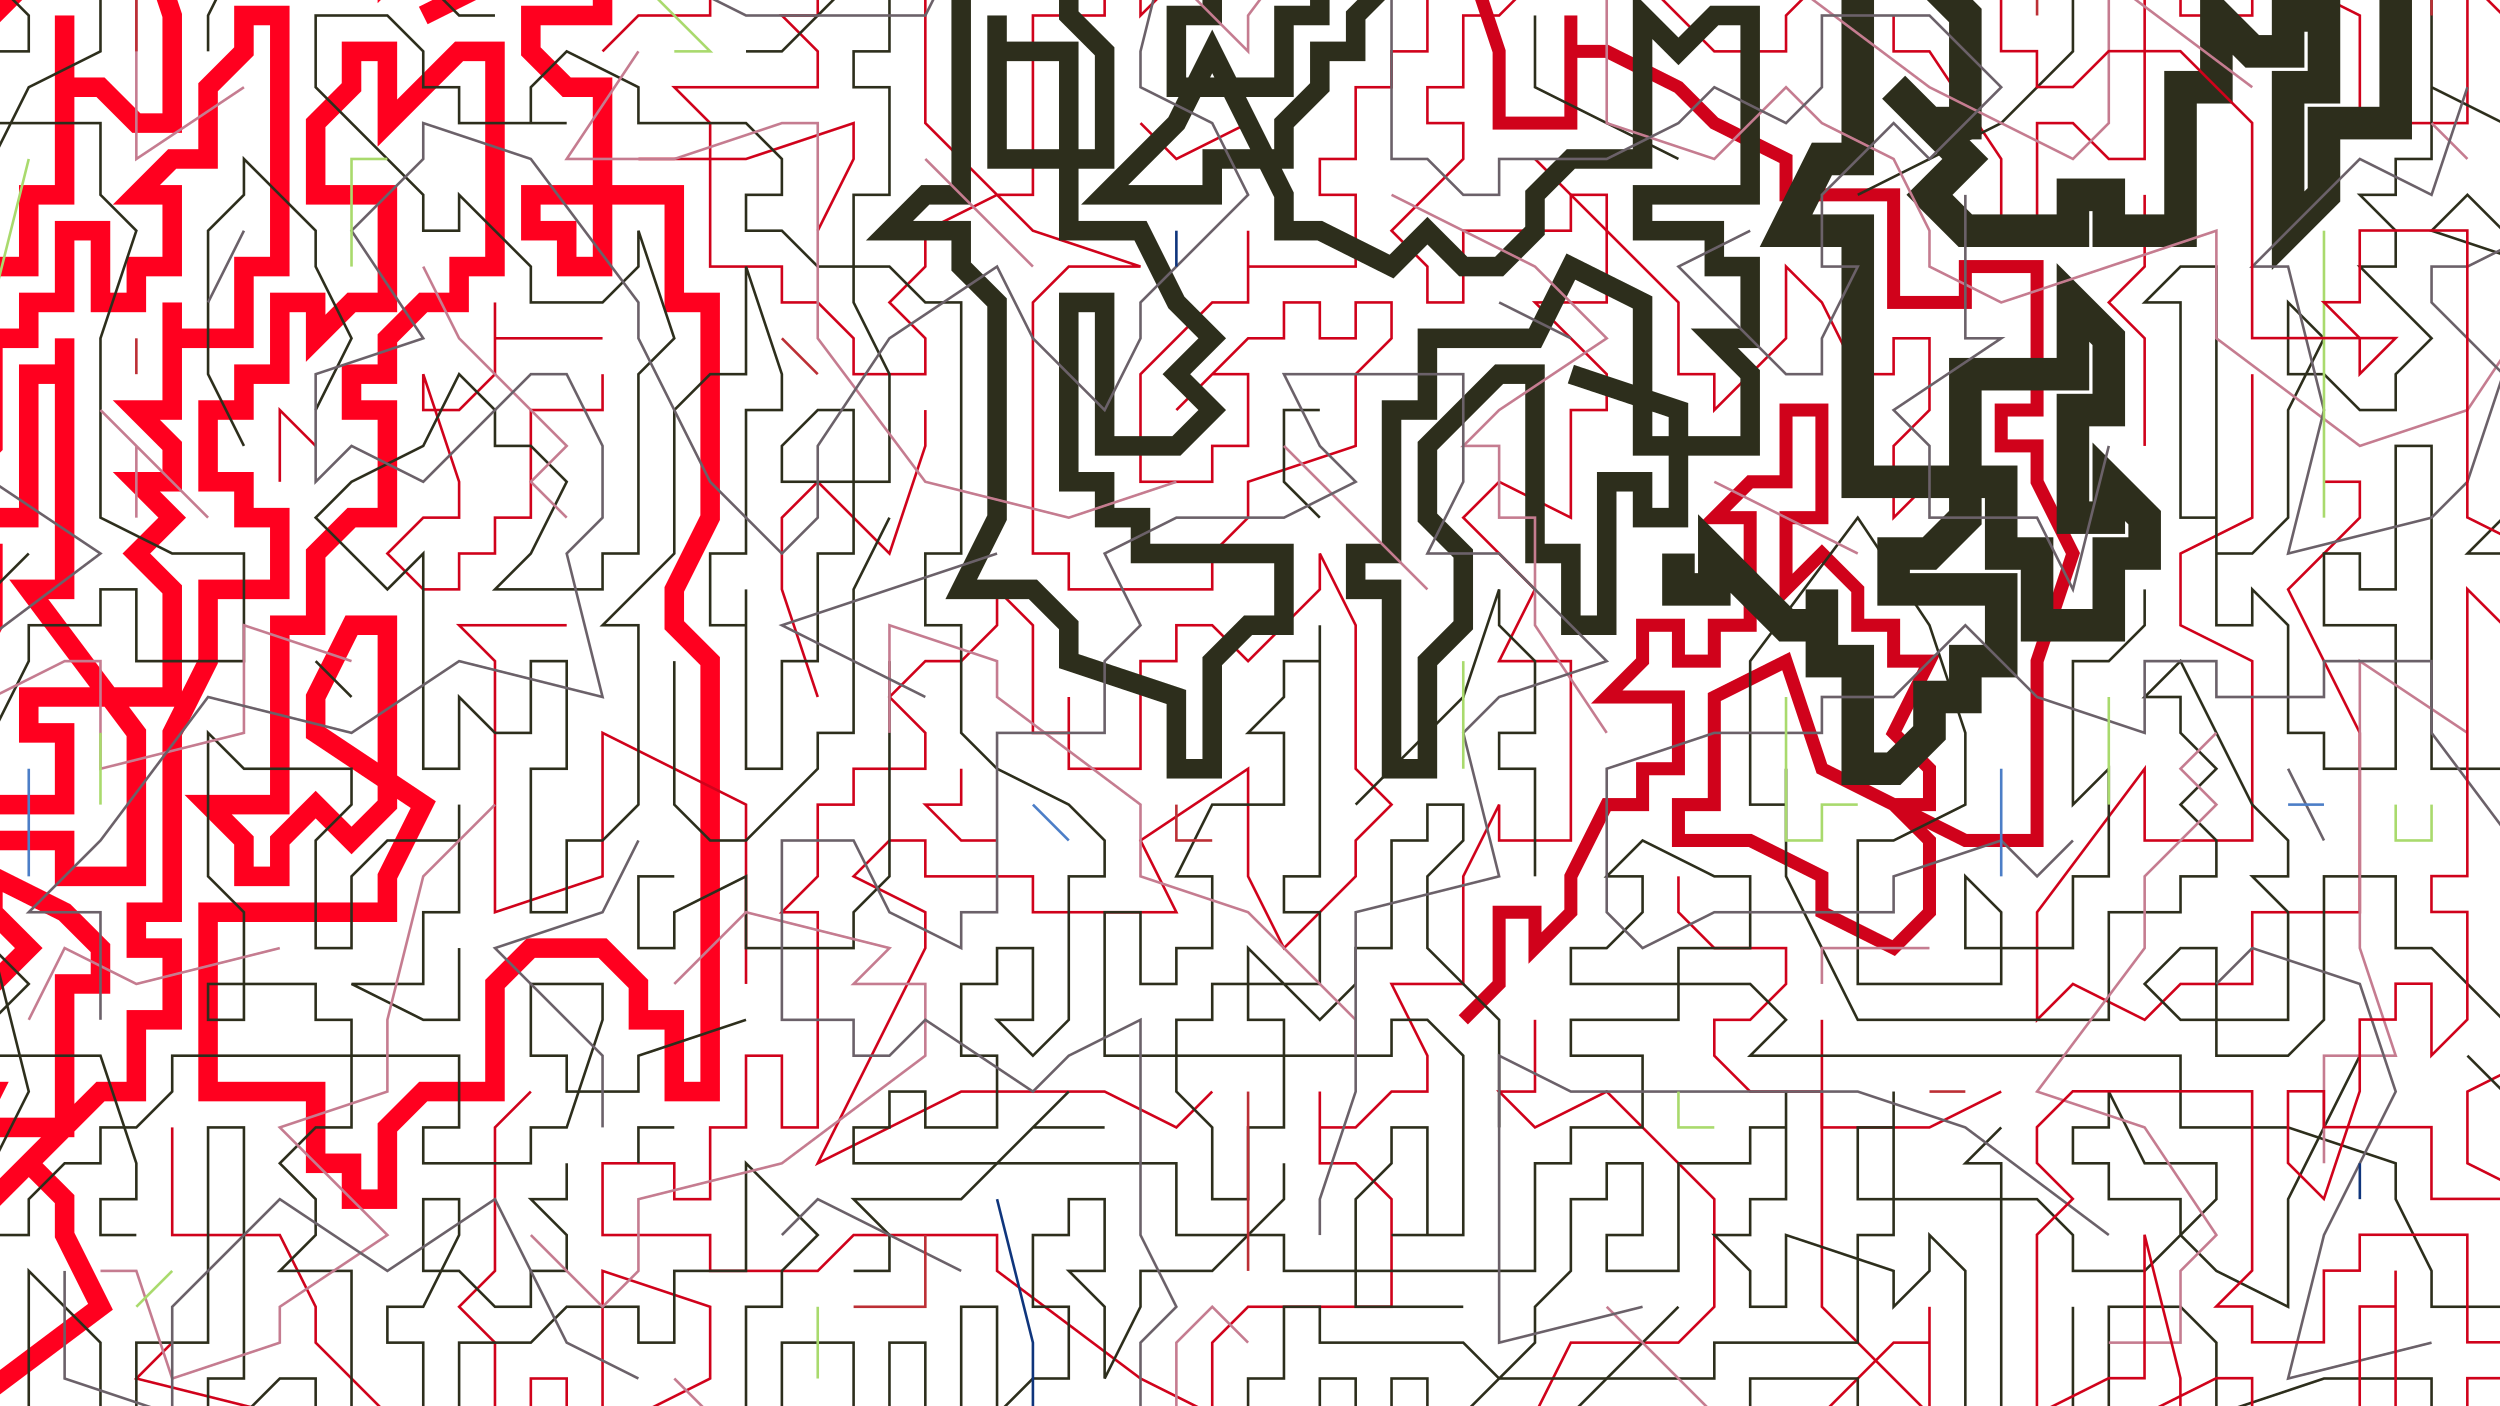 <?xml version="1.0" encoding="UTF-8"?>
<svg width="1920px" height="1080px" viewBox="0 0 1920 1080" version="1.1" xmlns="http://www.w3.org/2000/svg" xmlns:xlink="http://www.w3.org/1999/xlink">
    <!-- Generator: Sketch 51.3 (57544) - http://www.bohemiancoding.com/sketch -->
    <title>artwork0</title>
    <desc>Created with Sketch.</desc>
    <defs></defs>
    <g id="Page-1" stroke="none" stroke-width="1" fill="none" fill-rule="evenodd">
        <g id="artwork0" transform="translate(-33, -1090)">
            <polyline id="Shape" stroke="#FF001F" stroke-width="15" points="1404.671 55.095 1377.129 55.095 1377.129 82.642 1349.586 82.642 1322.043 82.642 1294.501 82.642 1294.501 55.095 1294.501 27.547 1266.958 27.547 1239.416 27.547 1211.873 27.547 1184.331 27.547 1156.788 27.547 1129.245 27.547 1129.245 55.095 1101.703 55.095 1074.16 55.095 1046.618 55.095 1019.075 55.095 991.533 55.095 963.99 55.095 963.99 27.547 963.99 0 991.533 0 1019.075 0 1019.075 27.547 1046.618 27.547 1046.618 0 1074.16 0 1074.16 27.547 1074.16 82.642 1046.618 82.642 1019.075 82.642 991.533 82.642 963.99 82.642 963.99 110.19 936.447 110.19 908.905 110.19 881.362 110.19 881.362 82.642 908.905 82.642 908.905 55.095 881.362 27.547 881.362 0 908.905 0 826.277 27.547 798.735 0 743.649 0 716.107 0 688.564 0 661.022 0 633.479 0 661.022 27.547 661.022 55.095 661.022 82.642 633.479 82.642 633.479 110.19 605.937 110.19 578.394 110.19 550.851 110.19 523.309 110.19 495.766 110.19 468.224 110.19 440.681 110.19 413.139 110.19 385.596 110.19 385.596 137.737 358.053 137.737 330.511 137.737 302.968 137.737 302.968 110.19 330.511 110.19 330.511 82.642 358.053 82.642 385.596 55.095 385.596 27.547 385.596 0 413.139 0 413.139 27.547 413.139 55.095 413.139 82.642 440.681 82.642 440.681 55.095 468.224 55.095 468.224 27.547 468.224 0 440.681 0 495.766 0 495.766 27.547 495.766 55.095 495.766 82.642 468.224 82.642 468.224 137.737 440.681 137.737 413.139 137.737 413.139 165.284 413.139 192.832 385.596 192.832 385.596 220.379 358.053 220.379 330.511 220.379 302.968 220.379 275.426 220.379 247.883 220.379 220.341 192.832 165.255 220.379 165.255 247.927 165.255 275.474 137.713 275.474 137.713 303.021 82.628 303.021 82.628 275.474 82.628 220.379 55.085 220.379 55.085 192.832 55.085 165.284 0 165.284 0 137.737 0 110.19 0 82.642 0 55.095 0 0 55.085 0 55.085 27.547 82.628 27.547 82.628 55.095 82.628 82.642 55.085 82.642 55.085 110.19 27.543 110.19 82.628 110.19 110.17 110.19 137.713 110.19 137.713 137.737 165.255 137.737 165.255 110.19 165.255 82.642 165.255 55.095 165.255 27.547 137.713 27.547 165.255 0 192.798 27.547 220.341 27.547 220.341 0 247.883 0 247.883 27.547 275.426 55.095 302.968 27.547 302.968 0 330.511 0 330.511 27.547 247.883 110.19 220.341 110.19 220.341 82.642 302.968 165.284 302.968 192.832 330.511 192.832 330.511 165.284 358.053 165.284 413.139 220.379 440.681 220.379 468.224 220.379 468.224 192.832 495.766 192.832 495.766 165.284 495.766 137.737 523.309 165.284 523.309 192.832 495.766 220.379 495.766 275.474 468.224 275.474 440.681 275.474 413.139 275.474 413.139 303.021 385.596 303.021 385.596 330.569 358.053 330.569 330.511 330.569 302.968 330.569 302.968 303.021 302.968 275.474 330.511 275.474 330.511 303.021 358.053 275.474 358.053 247.927 275.426 247.927 247.883 275.474 220.341 275.474 220.341 303.021 192.798 303.021 220.341 330.569 220.341 358.116 192.798 358.116 165.255 358.116 165.255 385.664 137.713 385.664 137.713 413.211 137.713 440.759 165.255 440.759 165.255 413.211 192.798 413.211 192.798 440.759 165.255 468.306 165.255 523.401 137.713 523.401 110.17 523.401 82.628 523.401 82.628 495.853 82.628 468.306 82.628 440.759 82.628 385.664 55.085 358.116 55.085 330.569 27.543 330.569 0 330.569 0 303.021 0 275.474 27.543 303.021 0 358.116 0 385.664 0 413.211 0 440.759 0 468.306 0 523.401 0 550.948 0 578.496 0 606.043 27.543 578.496 27.543 550.948 55.085 550.948 55.085 578.496 55.085 606.043 55.085 633.59 27.543 633.59 27.543 661.138 27.543 688.685 0 688.685 27.543 716.233 27.543 743.78 27.543 771.327 27.543 798.875 0 798.875 0 826.422 27.543 826.422 27.543 853.97 27.543 881.517 27.543 909.064 0 909.064 27.543 936.612 27.543 964.159 27.543 991.707 27.543 1019.254 0 1046.802 0 1074.349 0 1101.896 27.543 1101.896 55.085 1074.349 55.085 1046.802 82.628 1046.802 82.628 1019.254 55.085 991.707 55.085 964.159 55.085 936.612 82.628 936.612 82.628 909.064 82.628 881.517 55.085 881.517 55.085 853.97 55.085 826.422 55.085 798.875 82.628 771.327 82.628 743.78 82.628 716.233 55.085 688.685 55.085 661.138 82.628 633.59 110.17 661.138 110.17 688.685 137.713 688.685 137.713 661.138 165.255 661.138 192.798 661.138 192.798 633.59 192.798 606.043 165.255 606.043 165.255 578.496 137.713 578.496 110.17 578.496 82.628 578.496 82.628 550.948 137.713 550.948 165.255 550.948 192.798 550.948 192.798 578.496 220.341 606.043 247.883 606.043 247.883 578.496 247.883 550.948 247.883 523.401 220.341 523.401 220.341 495.853 220.341 468.306 247.883 468.306 247.883 440.759 275.426 440.759 275.426 413.211 275.426 385.664 247.883 385.664 247.883 358.116 247.883 330.569 275.426 358.116 302.968 358.116 330.511 358.116 330.511 385.664 358.053 385.664 385.596 358.116 413.139 358.116 413.139 330.569 440.681 303.021 468.224 303.021 468.224 330.569 468.224 358.116 495.766 358.116 495.766 330.569 495.766 303.021 523.309 303.021 523.309 275.474 550.851 303.021 550.851 330.569 523.309 330.569 523.309 358.116 495.766 385.664 495.766 413.211 495.766 440.759 468.224 440.759 440.681 440.759 413.139 440.759 385.596 440.759 358.053 440.759 330.511 440.759 302.968 440.759 302.968 413.211 302.968 468.306 302.968 495.853 330.511 495.853 330.511 468.306 330.511 523.401 358.053 523.401 358.053 550.948 358.053 578.496 330.511 578.496 302.968 578.496 275.426 578.496 275.426 550.948 275.426 606.043 275.426 633.59 247.883 633.59 275.426 661.138 275.426 688.685 247.883 688.685 247.883 716.233 247.883 743.78 220.341 743.78 192.798 743.78 165.255 743.78 137.713 743.78 110.17 743.78 110.17 771.327 110.17 798.875 110.17 826.422 110.17 853.97 110.17 881.517 110.17 909.064 110.17 936.612 110.17 964.159 137.713 909.064 137.713 881.517 165.255 853.97 165.255 826.422 165.255 798.875 165.255 771.327 192.798 771.327 192.798 798.875 192.798 826.422 220.341 798.875 275.426 798.875 275.426 771.327 302.968 798.875 275.426 826.422 247.883 853.97 192.798 909.064 192.798 936.612 192.798 964.159 192.798 1019.254 220.341 1019.254 247.883 1019.254 247.883 1046.802 247.883 1074.349 220.341 1074.349 192.798 1074.349 165.255 1074.349 165.255 1046.802 137.713 1019.254 165.255 1101.896 165.255 1129.444 165.255 1156.991 165.255 1184.539 137.713 1184.539 110.17 1156.991 82.628 1156.991 82.628 1129.444 82.628 1101.896 82.628 1184.539 82.628 1212.086 82.628 1239.633 55.085 1239.633 55.085 1267.181 55.085 1294.728 27.543 1294.728 0 1322.276 0 1349.823 0 1377.37 0 1404.918 0 1432.465 0 1460.013 27.543 1432.465 27.543 1404.918 27.543 1377.37 27.543 1349.823 55.085 1349.823 55.085 1322.276 82.628 1322.276 82.628 1294.728 82.628 1267.181 110.17 1267.181 110.17 1294.728 110.17 1322.276 137.713 1322.276 137.713 1294.728 165.255 1294.728 165.255 1267.181 165.255 1239.633 137.713 1239.633 165.255 1212.086 192.798 1212.086 192.798 1184.539 192.798 1156.991 220.341 1129.444 220.341 1101.896 247.883 1101.896 247.883 1129.444 247.883 1156.991 247.883 1184.539 247.883 1212.086 247.883 1239.633 247.883 1267.181 247.883 1294.728 220.341 1294.728 220.341 1322.276 220.341 1349.823 192.798 1349.823 165.255 1349.823 165.255 1322.276 165.255 1377.37 165.255 1404.918 137.713 1404.918 165.255 1432.465 165.255 1460.013 137.713 1460.013 165.255 1487.56 137.713 1515.107 165.255 1542.655 165.255 1570.202 165.255 1597.75 165.255 1625.297 137.713 1625.297 110.17 1625.297 82.628 1625.297 55.085 1625.297 55.085 1652.844 82.628 1652.844 82.628 1680.392 82.628 1707.939 55.085 1707.939 27.543 1707.939 0 1707.939 0 1680.392 0 1652.844 0 1625.297 27.543 1570.202 27.543 1542.655 27.543 1515.107 0 1515.107 27.543 1487.56 55.085 1487.56 55.085 1460.013 55.085 1432.465 55.085 1404.918 55.085 1377.37 82.628 1377.37 82.628 1349.823 82.628 1404.918 82.628 1432.465 82.628 1460.013 82.628 1487.56 82.628 1515.107 82.628 1542.655 55.085 1542.655 137.713 1652.844 137.713 1680.392 137.713 1707.939 137.713 1735.487 137.713 1763.034 110.17 1763.034 82.628 1763.034 82.628 1735.487 55.085 1735.487 27.543 1735.487 0 1735.487 0 1763.034 0 1790.582 0 1818.129 0 1845.676 0 1873.224 27.543 1845.676 55.085 1818.129 27.543 1790.582 27.543 1763.034 82.628 1790.582 110.17 1818.129 110.17 1845.676 82.628 1845.676 82.628 1873.224 82.628 1928.319 82.628 1955.866 55.085 1955.866 27.543 1955.866 0 1955.866 0 1928.319 27.543 1928.319 0 1983.413 0 2010.961 0 2038.508 0 2066.056 0 2121.15 0 2176.245 110.17 2093.603 82.628 2038.508 82.628 2010.961 55.085 1983.413 27.543 2010.961 110.17 1928.319 137.713 1928.319 137.713 1900.771 137.713 1873.224 165.255 1873.224 165.255 1845.676 165.255 1818.129 137.713 1818.129 137.713 1790.582 165.255 1790.582 165.255 1763.034 165.255 1735.487 165.255 1707.939 165.255 1680.392 165.255 1652.844 192.798 1597.75 192.798 1570.202 192.798 1542.655 247.883 1542.655 247.883 1515.107 247.883 1487.56 220.341 1487.56 220.341 1460.013 192.798 1460.013 192.798 1432.465 192.798 1404.918 220.341 1404.918 220.341 1377.37 247.883 1377.37 247.883 1349.823 247.883 1322.276 275.426 1322.276 275.426 1349.823 302.968 1322.276 330.511 1322.276 330.511 1294.728 330.511 1267.181 330.511 1239.633 275.426 1239.633 275.426 1212.086 275.426 1184.539 302.968 1156.991 302.968 1129.444 330.511 1129.444 330.511 1156.991 330.511 1184.539 385.596 1129.444 413.139 1129.444 413.139 1156.991 413.139 1184.539 413.139 1212.086 413.139 1239.633 413.139 1267.181 413.139 1294.728 385.596 1294.728 385.596 1322.276 358.053 1322.276 330.511 1349.823 330.511 1377.37 302.968 1377.37 302.968 1404.918 330.511 1404.918 330.511 1432.465 330.511 1460.013 330.511 1487.56 302.968 1487.56 275.426 1515.107 275.426 1542.655 275.426 1570.202 247.883 1570.202 247.883 1597.75 247.883 1625.297 247.883 1652.844 247.883 1680.392 247.883 1707.939 220.341 1707.939 192.798 1707.939 220.341 1735.487 220.341 1763.034 247.883 1763.034 247.883 1735.487 275.426 1707.939 302.968 1735.487 330.511 1707.939 330.511 1680.392 330.511 1652.844 330.511 1625.297 330.511 1597.75 330.511 1570.202 302.968 1570.202 275.426 1625.297 275.426 1652.844 358.053 1707.939 330.511 1763.034 330.511 1790.582 247.883 1790.582 192.798 1790.582 192.798 1818.129 192.798 1928.319 220.341 1928.319 247.883 1928.319 275.426 1928.319 275.426 1983.413 302.968 1983.413 302.968 2010.961 330.511 2010.961 330.511 1983.413 330.511 1955.866 358.053 1928.319 385.596 1928.319 413.139 1928.319 413.139 1900.771 413.139 1873.224 413.139 1845.676 440.681 1818.129 468.224 1818.129 495.766 1818.129 523.309 1845.676 523.309 1873.224 550.851 1873.224 550.851 1900.771 550.851 1928.319 578.394 1928.319 578.394 1900.771 578.394 1873.224 578.394 1845.676 578.394 1818.129 578.394 1790.582 578.394 1763.034 578.394 1707.939 578.394 1680.392 578.394 1652.844 578.394 1625.297 578.394 1597.75 550.851 1570.202 550.851 1542.655 578.394 1487.56 578.394 1432.465 578.394 1404.918 578.394 1349.823 578.394 1322.276 550.851 1322.276 550.851 1294.728 550.851 1267.181 550.851 1239.633 523.309 1239.633 495.766 1239.633 468.224 1239.633 440.681 1239.633 440.681 1267.181 468.224 1267.181 468.224 1294.728 495.766 1294.728 495.766 1267.181 495.766 1212.086 495.766 1184.539 495.766 1156.991 468.224 1156.991 440.681 1129.444 440.681 1101.896 468.224 1101.896 495.766 1101.896 495.766 1074.349 495.766 1046.802 495.766 1019.254 523.309 1019.254 523.309 991.707 523.309 964.159 495.766 964.159 468.224 936.612 440.681 936.612 440.681 909.064 440.681 881.517 413.139 881.517 385.596 881.517 358.053 853.97 330.511 881.517 302.968 936.612 275.426 936.612 275.426 964.159 275.426 991.707 275.426 1019.254 275.426 1046.802 275.426 1074.349 302.968 1074.349 302.968 1046.802 302.968 1019.254 330.511 1019.254 330.511 1046.802 330.511 1074.349 358.053 1046.802 358.053 1019.254 358.053 991.707 358.053 964.159 330.511 964.159 358.053 936.612 385.596 936.612 385.596 991.707 413.139 1019.254 385.596 1046.802 413.139 1074.349 358.053 1101.896"></polyline>
            <polyline id="Shape" stroke="#D0021B" stroke-width="2" points="495.766 1129.444 523.309 1101.896 550.851 1101.896 578.394 1101.896 578.394 1074.349 578.394 1046.802 578.394 1019.254 550.851 1019.254 550.851 991.707 550.851 964.159 523.309 936.612 523.309 909.064 523.309 881.517 495.766 881.517 468.224 881.517 440.681 853.97 413.139 853.97 413.139 826.422 385.596 826.422 385.596 798.875 358.053 771.327 358.053 716.233 413.139 771.327 440.681 743.78 468.224 743.78 495.766 743.78 495.766 771.327 523.309 771.327 523.309 743.78 523.309 716.233 523.309 688.685 495.766 688.685 468.224 688.685 495.766 661.138 523.309 661.138 523.309 633.59 523.309 606.043 495.766 606.043 550.851 606.043 550.851 578.496 550.851 550.948 523.309 550.948 523.309 495.853 495.766 495.853 495.766 468.306 550.851 440.759 550.851 413.211 550.851 385.664 578.394 385.664 578.394 358.116 578.394 303.021 578.394 275.474 578.394 220.379 550.851 220.379 578.394 192.832 578.394 165.284 550.851 165.284 550.851 137.737 578.394 137.737 605.937 137.737 633.479 137.737 633.479 165.284 633.479 192.832 605.937 192.832 633.479 220.379 661.022 220.379 661.022 192.832 661.022 165.284 661.022 137.737 661.022 110.19 688.564 110.19 716.107 110.19 716.107 82.642 716.107 55.095 716.107 27.547 688.564 27.547 743.649 27.547 743.649 55.095 743.649 82.642 798.735 82.642 826.277 82.642 798.735 137.737 826.277 165.284 853.82 165.284 881.362 165.284 881.362 137.737 908.905 137.737 908.905 165.284 908.905 192.832 881.362 192.832 881.362 220.379 853.82 220.379 826.277 220.379 826.277 247.927 798.735 247.927 798.735 275.474 771.192 275.474 743.649 275.474 716.107 275.474 661.022 275.474 633.479 275.474 633.479 330.569 633.479 358.116 661.022 330.569 661.022 385.664 661.022 440.759 661.022 468.306 661.022 495.853 633.479 495.853 605.937 495.853 578.394 495.853 578.394 468.306 578.394 523.401 578.394 550.948 578.394 578.496 605.937 550.948 605.937 523.401 633.479 523.401 633.479 550.948 633.479 578.496 633.479 606.043 605.937 606.043 605.937 633.59 578.394 633.59 550.851 661.138 550.851 688.685 578.394 688.685 578.394 716.233 578.394 743.78 550.851 743.78 550.851 771.327 550.851 798.875 523.309 826.422 495.766 826.422 495.766 853.97 523.309 853.97 578.394 853.97 578.394 826.422 605.937 826.422 605.937 798.875 633.479 798.875 633.479 826.422 661.022 826.422 661.022 798.875 661.022 743.78 688.564 743.78 688.564 716.233 688.564 688.685 688.564 661.138 661.022 661.138 605.937 661.138 605.937 688.685 605.937 743.78 578.394 771.327 605.937 853.97 661.022 853.97 661.022 909.064 633.479 909.064 661.022 936.612 661.022 964.159 633.479 964.159 605.937 964.159 578.394 991.707 605.937 1019.254 605.937 1046.802 605.937 1074.349 633.479 1046.802 633.479 1019.254 661.022 1019.254 661.022 1046.802 661.022 1074.349 661.022 1101.896 633.479 1101.896 661.022 1129.444 661.022 1156.991 633.479 1156.991 605.937 1156.991 578.394 1156.991 550.851 1156.991 578.394 1184.539 578.394 1212.086 578.394 1239.633 578.394 1267.181 578.394 1294.728 633.479 1294.728 633.479 1322.276 661.022 1322.276 688.564 1349.823 688.564 1377.37 743.649 1377.37 743.649 1349.823 716.107 1322.276 743.649 1294.728 743.649 1267.181 798.735 1239.633 826.277 1239.633 826.277 1212.086 826.277 1184.539 826.277 1156.991 826.277 1101.896 881.362 1101.896 881.362 1074.349 908.905 1074.349 908.905 1101.896 936.447 1074.349 936.447 1046.802 991.533 1046.802 991.533 1019.254 991.533 991.707 991.533 964.159 1019.075 964.159 1019.075 1019.254 1019.075 1046.802 1019.075 1074.349 991.533 1074.349 1074.16 1074.349 1074.16 1046.802 1129.245 1046.802 1129.245 1074.349 1129.245 1101.896 1129.245 1129.444 1101.703 1129.444 1101.703 1156.991 1074.16 1156.991 1074.16 1184.539 1074.16 1212.086 1046.618 1212.086 1046.618 1239.633 1074.16 1239.633 1074.16 1267.181 1074.16 1294.728 1046.618 1294.728 1019.075 1294.728 991.533 1294.728 991.533 1267.181 991.533 1322.276 963.99 1322.276 936.447 1349.823 908.905 1377.37 908.905 1404.918 908.905 1432.465 908.905 1460.013 963.99 1460.013 963.99 1432.465 991.533 1432.465 991.533 1404.918 991.533 1377.37 963.99 1377.37 936.447 1404.918 991.533 1349.823 1019.075 1349.823 1019.075 1322.276 1046.618 1322.276 1046.618 1349.823 1074.16 1349.823 1074.16 1322.276 1101.703 1322.276 1101.703 1349.823 1074.16 1377.37 1074.16 1404.918 1074.16 1432.465 991.533 1460.013 991.533 1487.56 963.99 1515.107 963.99 1542.655 936.447 1542.655 908.905 1542.655 881.362 1542.655 853.82 1542.655 853.82 1515.107 826.277 1515.107 826.277 1487.56 826.277 1460.013 826.277 1432.465 826.277 1404.918 826.277 1377.37 826.277 1322.276 853.82 1294.728 881.362 1294.728 908.905 1294.728 826.277 1267.181 743.649 1184.539 743.649 1156.991 743.649 1129.444 743.649 1074.349 743.649 1046.802 771.192 1046.802 771.192 1019.254 771.192 991.707 743.649 991.707 743.649 964.159 771.192 964.159 771.192 936.612 771.192 909.064 743.649 909.064 716.107 909.064 716.107 936.612 688.564 936.612 688.564 964.159 688.564 1019.254 688.564 1046.802 716.107 1019.254"></polyline>
            <polyline id="Shape" stroke="#D0021B" stroke-width="2" points="1239.416 495.853 1239.416 468.306 1322.043 468.306 1322.043 495.853 1322.043 550.948 1322.043 578.496 1322.043 606.043 1294.501 606.043 1322.043 633.59 1349.586 578.496 1349.586 550.948 1459.756 606.043 1459.756 633.59 1459.756 661.138 1459.756 688.685 1487.299 688.685 1487.299 661.138 1487.299 633.59 1487.299 606.043 1487.299 578.496 1514.841 578.496 1514.841 633.59 1514.841 661.138 1514.841 688.685 1487.299 716.233 1487.299 743.78 1487.299 771.327 1459.756 771.327 1487.299 798.875 1487.299 826.422 1459.756 826.422 1459.756 853.97 1487.299 853.97 1487.299 881.517 1487.299 909.064 1514.841 909.064 1459.756 936.612 1487.299 964.159 1487.299 991.707 1487.299 1019.254 1487.299 1046.802 1487.299 1074.349 1459.756 1074.349 1432.214 1074.349 1404.671 1101.896 1404.671 1129.444 1349.586 1129.444 1322.043 1101.896 1294.501 1074.349 1294.501 1046.802 1266.958 1046.802 1239.416 1046.802 1211.873 1046.802 1211.873 1019.254 1184.331 1019.254 1184.331 991.707 1184.331 964.159 1156.788 964.159 1211.873 964.159 1211.873 991.707 1239.416 991.707 1239.416 964.159 1239.416 936.612 1239.416 909.064 1239.416 881.517 1266.958 909.064 1266.958 936.612 1294.501 909.064 1322.043 909.064 1322.043 881.517 1349.586 909.064 1322.043 936.612 1322.043 964.159 1294.501 964.159 1294.501 991.707 1266.958 991.707 1239.416 1019.254 1239.416 1074.349 1211.873 1074.349 1184.331 1101.896 1156.788 1101.896 1156.788 1129.444 1156.788 1156.991 1129.245 1156.991 1129.245 1184.539 1156.788 1184.539 1156.788 1212.086 1129.245 1239.633 1101.703 1267.181 1129.245 1294.728 1129.245 1322.276 1156.788 1322.276 1156.788 1267.181 1184.331 1267.181 1239.416 1267.181 1239.416 1239.633 1266.958 1239.633 1266.958 1267.181 1266.958 1294.728 1266.958 1322.276 1239.416 1322.276 1211.873 1322.276 1266.958 1377.37 1266.958 1404.918 1239.416 1404.918 1239.416 1432.465 1239.416 1460.013 1239.416 1487.56 1184.331 1460.013 1156.788 1487.56 1211.873 1542.655 1184.331 1597.75 1239.416 1597.75 1239.416 1625.297 1239.416 1652.844 1239.416 1680.392 1239.416 1707.939 1239.416 1735.487 1211.873 1735.487 1184.331 1735.487 1184.331 1707.939 1156.788 1763.034 1156.788 1790.582 1156.788 1818.129 1156.788 1845.676 1129.245 1845.676 1101.703 1845.676 1129.245 1900.771 1129.245 1928.319 1101.703 1928.319 1074.16 1955.866 1046.618 1955.866 1046.618 1928.319 1046.618 1983.413 1074.16 1983.413 1101.703 2010.961 1101.703 2093.603 991.533 2093.603 963.99 2121.15 963.99 2148.698 963.99 2176.245 908.905 2148.698 798.735 2066.056 798.735 2038.508 771.192 2038.508 688.564 2038.508 661.022 2066.056 578.394 2066.056 578.394 2038.508 550.851 2038.508 523.309 2038.508 495.766 2038.508 495.766 2010.961 495.766 1983.413 550.851 1983.413 550.851 2010.961 578.394 2010.961 578.394 1983.413 578.394 1955.866 605.937 1955.866 605.937 1928.319 605.937 1900.771 633.479 1900.771 633.479 1928.319 633.479 1955.866 661.022 1955.866 661.022 1928.319 661.022 1900.771 661.022 1873.224 661.022 1845.676 661.022 1818.129 661.022 1790.582 633.479 1790.582 661.022 1763.034 661.022 1735.487 661.022 1707.939 688.564 1707.939 688.564 1680.392 716.107 1680.392 743.649 1680.392 743.649 1652.844 716.107 1625.297 743.649 1597.75 771.192 1597.75 798.735 1570.202 798.735 1542.655 826.277 1570.202 826.277 1597.75 826.277 1625.297 826.277 1652.844 853.82 1652.844 853.82 1625.297 853.82 1680.392 881.362 1680.392 908.905 1680.392 908.905 1652.844 908.905 1625.297 908.905 1597.75 936.447 1597.75 936.447 1570.202 963.99 1570.202 991.533 1597.75 1046.618 1542.655 1046.618 1515.107 1074.16 1570.202 1074.16 1597.75 1074.16 1625.297 1074.16 1652.844 1074.16 1680.392 1101.703 1707.939 1074.16 1735.487 1074.16 1763.034 1019.075 1818.129 991.533 1763.034 991.533 1735.487 991.533 1707.939 991.533 1680.392 908.905 1735.487 936.447 1790.582 826.277 1790.582 826.277 1763.034 798.735 1763.034 771.192 1763.034 743.649 1763.034 743.649 1735.487 716.107 1735.487 688.564 1763.034 743.649 1790.582 743.649 1818.129 716.107 1873.224 688.564 1928.319 661.022 1983.413 771.192 1928.319 881.362 1928.319 936.447 1955.866 963.99 1928.319"></polyline>
            <polyline id="Shape" stroke="#D0021B" stroke-width="10" points="1156.788 1873.224 1184.331 1845.676 1184.331 1818.129 1184.331 1790.582 1211.873 1790.582 1211.873 1818.129 1239.416 1790.582 1239.416 1763.034 1266.958 1707.939 1294.501 1707.939 1294.501 1680.392 1322.043 1680.392 1322.043 1652.844 1322.043 1625.297 1294.501 1625.297 1266.958 1625.297 1294.501 1597.75 1294.501 1570.202 1322.043 1570.202 1322.043 1597.75 1349.586 1597.75 1349.586 1570.202 1377.129 1570.202 1377.129 1542.655 1377.129 1515.107 1377.129 1487.56 1349.586 1487.56 1377.129 1460.013 1404.671 1460.013 1404.671 1432.465 1404.671 1404.918 1432.214 1404.918 1432.214 1432.465 1432.214 1460.013 1432.214 1487.56 1404.671 1487.56 1404.671 1515.107 1404.671 1542.655 1432.214 1515.107 1459.756 1542.655 1459.756 1570.202 1487.299 1570.202 1487.299 1597.75 1514.841 1597.75 1487.299 1652.844 1514.841 1680.392 1514.841 1707.939 1487.299 1707.939 1514.841 1735.487 1514.841 1763.034 1514.841 1790.582 1487.299 1818.129 1432.214 1790.582 1432.214 1763.034 1377.129 1735.487 1349.586 1735.487 1322.043 1735.487 1322.043 1707.939 1349.586 1707.939 1349.586 1680.392 1349.586 1625.297 1404.671 1597.75 1432.214 1680.392 1542.384 1735.487 1597.469 1735.487 1597.469 1707.939 1597.469 1652.844 1597.469 1597.75 1625.012 1515.107 1597.469 1460.013 1597.469 1432.465 1569.927 1432.465 1569.927 1404.918 1597.469 1404.918 1597.469 1377.37 1597.469 1349.823 1597.469 1322.276 1597.469 1294.728 1569.927 1294.728 1542.384 1294.728 1542.384 1322.276 1514.841 1322.276 1487.299 1322.276 1487.299 1294.728 1487.299 1267.181 1487.299 1239.633 1404.671 1239.633 1404.671 1212.086 1349.586 1184.539 1322.043 1156.991 1266.958 1129.444 1239.416 1129.444 1239.416 1101.896 1239.416 1156.991 1239.416 1184.539 1211.873 1184.539 1184.331 1184.539 1184.331 1156.991 1184.331 1129.444 1156.788 1046.802 1074.16 936.612 1074.16 909.064 1074.16 881.517 1046.618 881.517 1019.075 881.517 991.533 909.064 936.447 936.612 881.362 936.612 826.277 909.064 798.735 881.517 826.277 853.97 798.735 826.422 771.192 826.422 798.735 798.875 771.192 771.327 798.735 743.78 826.277 716.233 826.277 688.685 798.735 688.685 798.735 661.138 826.277 661.138 826.277 633.59 826.277 606.043 853.82 633.59 853.82 661.138 853.82 688.685 881.362 798.875 908.905 826.422 908.905 853.97 853.82 881.517 936.447 798.875 963.99 798.875 991.533 771.327 991.533 743.78 1019.075 798.875 991.533 826.422 1074.16 798.875 1074.16 771.327 1074.16 743.78 1129.245 743.78 1129.245 771.327 1156.788 771.327 1156.788 743.78 1211.873 743.78 1239.416 798.875 1239.416 826.422 1211.873 826.422 1156.788 826.422 1129.245 826.422 1129.245 853.97 1129.245 881.517 1156.788 881.517 1156.788 853.97 1074.16 853.97"></polyline>
            <polyline id="Shape" stroke="#D0021B" stroke-width="2" points="1487.299 1101.896 1487.299 1129.444 1514.841 1129.444 1569.927 1212.086 1569.927 1239.633 1569.927 1267.181 1597.469 1267.181 1597.469 1239.633 1597.469 1212.086 1597.469 1184.539 1625.012 1184.539 1652.554 1212.086 1680.097 1212.086 1680.097 1184.539 1680.097 1156.991 1680.097 1101.896 1680.097 1074.349 1680.097 1046.802 1707.639 1046.802 1707.639 1074.349 1707.639 1101.896 1762.725 1101.896 1762.725 1074.349 1762.725 1046.802 1735.182 1046.802 1735.182 1019.254 1735.182 991.707 1707.639 991.707 1762.725 991.707 1762.725 1019.254 1790.267 991.707 1790.267 964.159 1790.267 936.612 1790.267 909.064 1817.81 909.064 1817.81 881.517 1817.81 936.612 1817.81 964.159 1817.81 991.707 1817.81 1046.802 1790.267 1046.802 1790.267 1074.349 1845.352 1101.896 1845.352 1129.444 1845.352 1156.991 1845.352 1184.539 1927.98 1184.539 1927.98 1129.444 1927.98 1101.896 1927.98 1074.349 1983.065 1129.444 1983.065 991.707 1955.523 964.159 1983.065 936.612 1983.065 881.517 1955.523 853.97 1955.523 826.422 1955.523 798.875 1927.98 798.875 1900.437 798.875 1872.895 798.875 1845.352 798.875 1817.81 771.327 1790.267 798.875 1762.725 798.875 1735.182 909.064 1735.182 936.612 1652.554 964.159 1652.554 1019.254"></polyline>
            <polyline id="Shape" stroke="#D0021B" stroke-width="2" points="908.905 1184.539 936.447 1212.086 991.533 1184.539"></polyline>
            <polyline id="Shape" stroke="#D0021B" stroke-width="2" points="1211.873 1212.086 1294.501 1294.728 1322.043 1322.276 1322.043 1349.823 1322.043 1377.37 1349.586 1377.37 1349.586 1404.918 1404.671 1349.823 1404.671 1322.276 1404.671 1294.728 1432.214 1322.276 1459.756 1377.37 1487.299 1377.37 1487.299 1349.823 1514.841 1349.823 1514.841 1377.37 1514.841 1404.918 1487.299 1432.465 1487.299 1460.013 1487.299 1487.56 1514.841 1460.013"></polyline>
            <polyline id="Shape" stroke="#D0021B" stroke-width="2" points="1680.097 1432.465 1680.097 1404.918 1680.097 1377.37 1680.097 1349.823 1652.554 1322.276 1680.097 1294.728 1680.097 1267.181 1680.097 1239.633"></polyline>
            <polyline id="Shape" stroke="#D0021B" stroke-width="2" points="1762.725 1377.37 1762.725 1404.918 1762.725 1432.465 1762.725 1460.013 1762.725 1487.56 1707.639 1515.107 1707.639 1542.655 1707.639 1570.202 1762.725 1597.75 1762.725 1652.844 1762.725 1680.392 1762.725 1735.487 1707.639 1735.487 1680.097 1735.487 1680.097 1707.939 1680.097 1680.392 1597.469 1790.582 1597.469 1845.676 1597.469 1873.224 1625.012 1845.676 1680.097 1873.224 1707.639 1845.676 1762.725 1845.676 1762.725 1790.582 1817.81 1790.582 1845.352 1790.582 1845.352 1763.034 1845.352 1735.487 1845.352 1680.392 1845.352 1652.844 1790.267 1542.655 1845.352 1487.56 1845.352 1460.013 1817.81 1460.013"></polyline>
            <polyline id="Shape" stroke="#D0021B" stroke-width="2" points="1983.065 1680.392 1983.065 1707.939 1983.065 1735.487 1955.523 1735.487 1955.523 1763.034 1955.523 1818.129 1983.065 1900.771 1927.98 1928.319 1927.98 1955.866 1927.98 1983.413 1983.065 2010.961 1983.065 2038.508"></polyline>
            <polyline id="Shape" stroke="#D0021B" stroke-width="2" points="1569.927 1928.319 1514.841 1955.866 1432.214 1955.866 1432.214 1928.319 1377.129 1928.319 1349.586 1900.771 1349.586 1873.224 1377.129 1873.224 1404.671 1845.676 1404.671 1818.129 1349.586 1818.129 1322.043 1790.582 1322.043 1763.034"></polyline>
            <polyline id="Shape" stroke="#D0021B" stroke-width="2" points="1211.873 1873.224 1211.873 1900.771 1211.873 1928.319 1184.331 1928.319 1211.873 1955.866 1266.958 1928.319 1349.586 2010.961 1349.586 2066.056 1349.586 2093.603 1322.043 2121.15 1266.958 2121.15 1239.416 2121.15 1211.873 2176.245 1184.331 2176.245"></polyline>
            <polyline id="Shape" stroke="#D0021B" stroke-width="2" points="1432.214 2176.245 1487.299 2121.15 1514.841 2121.15 1514.841 2093.603 1514.841 2148.698 1514.841 2176.245 1432.214 2093.603 1432.214 2066.056 1432.214 2038.508 1432.214 2010.961 1432.214 1983.413 1432.214 1873.224"></polyline>
            <polyline id="Shape" stroke="#D0021B" stroke-width="2" points="771.192 1680.392 771.192 1707.939 743.649 1707.939 771.192 1735.487 798.735 1735.487"></polyline>
            <polyline id="Shape" stroke="#D0021B" stroke-width="2" points="661.022 1625.297 633.479 1542.655 633.479 1487.56 661.022 1460.013 716.107 1515.107 743.649 1432.465 743.649 1404.918"></polyline>
            <polyline id="Shape" stroke="#D0021B" stroke-width="2" points="661.022 1267.181 688.564 1212.086 688.564 1184.539 605.937 1212.086 523.309 1212.086"></polyline>
            <polyline id="Shape" stroke="#D0021B" stroke-width="2" points="495.766 1349.823 468.224 1349.823 440.681 1349.823 413.139 1349.823 413.139 1322.276 413.139 1377.37 385.596 1404.918 358.053 1404.918 358.053 1377.37 385.596 1460.013 385.596 1487.56 358.053 1487.56 330.511 1515.107 358.053 1542.655 385.596 1542.655 385.596 1515.107 413.139 1515.107 413.139 1487.56 440.681 1487.56 440.681 1404.918 468.224 1404.918 495.766 1404.918 495.766 1377.37"></polyline>
            <polyline id="Shape" stroke="#D0021B" stroke-width="2" points="468.224 1570.202 440.681 1570.202 413.139 1570.202 385.596 1570.202 413.139 1597.75 413.139 1680.392 413.139 1735.487 413.139 1763.034 413.139 1790.582 495.766 1763.034 495.766 1707.939 495.766 1680.392 495.766 1652.844 605.937 1707.939 605.937 1845.676"></polyline>
            <polyline id="Shape" stroke="#D0021B" stroke-width="2" points="440.681 1928.319 413.139 1955.866 413.139 2066.056 385.596 2093.603 413.139 2121.15 413.139 2148.698 413.139 2176.245 440.681 2176.245 440.681 2148.698 468.224 2148.698 468.224 2176.245 495.766 2176.245 495.766 2148.698 495.766 2121.15 495.766 2066.056 578.394 2093.603 578.394 2121.15 578.394 2148.698 523.309 2176.245"></polyline>
            <polyline id="Shape" stroke="#D0021B" stroke-width="2" points="330.511 2176.245 275.426 2121.15 275.426 2093.603 247.883 2038.508 165.255 2038.508 165.255 2010.961 165.255 1983.413 165.255 1955.866"></polyline>
            <polyline id="Shape" stroke="#D0021B" stroke-width="2" points="165.255 2121.15 137.713 2148.698 247.883 2176.245"></polyline>
            <polyline id="Shape" stroke="#D0021B" stroke-width="2" points="247.883 1460.013 247.883 1432.465 247.883 1404.918 275.426 1432.465"></polyline>
            <polyline id="Shape" stroke="#2D2E1C" stroke-width="2" points="1983.065 2148.698 1955.523 2093.603 1900.437 2093.603 1900.437 2066.056 1872.895 2010.961 1872.895 1983.413 1790.267 1955.866 1735.182 1955.866 1707.639 1955.866 1707.639 1928.319 1707.639 1900.771 1680.097 1900.771 1652.554 1900.771 1625.012 1900.771 1597.469 1900.771 1569.927 1900.771 1542.384 1900.771 1514.841 1900.771 1487.299 1900.771 1459.756 1900.771 1432.214 1900.771 1404.671 1900.771 1377.129 1900.771 1404.671 1873.224 1377.129 1845.676 1349.586 1845.676 1322.043 1845.676 1294.501 1845.676 1266.958 1845.676 1239.416 1845.676 1239.416 1818.129 1266.958 1818.129 1294.501 1790.582 1294.501 1763.034 1266.958 1763.034 1294.501 1735.487 1349.586 1763.034 1377.129 1763.034 1377.129 1790.582 1377.129 1818.129 1322.043 1818.129 1322.043 1873.224 1294.501 1873.224 1266.958 1873.224 1239.416 1873.224 1239.416 1900.771 1266.958 1900.771 1294.501 1900.771 1294.501 1928.319 1294.501 1955.866 1266.958 1955.866 1239.416 1955.866 1239.416 1983.413 1211.873 1983.413 1211.873 2010.961 1211.873 2038.508 1211.873 2066.056 1184.331 2066.056 1156.788 2066.056 1129.245 2066.056 1101.703 2066.056 1074.16 2066.056 1046.618 2066.056 1019.075 2066.056 1019.075 2038.508 991.533 2038.508 963.99 2038.508 936.447 2038.508 936.447 2010.961 936.447 1983.413 908.905 1983.413 881.362 1983.413 853.82 1983.413 826.277 1983.413 798.735 1983.413 771.192 1983.413 743.649 1983.413 716.107 1983.413 688.564 1983.413 688.564 1955.866 716.107 1955.866 716.107 1928.319 743.649 1928.319 743.649 1955.866 771.192 1955.866 798.735 1955.866 798.735 1928.319 798.735 1900.771 771.192 1900.771 771.192 1873.224 771.192 1845.676 798.735 1845.676 798.735 1818.129 826.277 1818.129 826.277 1845.676 826.277 1873.224 798.735 1873.224 826.277 1900.771 853.82 1873.224 853.82 1845.676 853.82 1818.129 853.82 1790.582 853.82 1763.034 881.362 1763.034 881.362 1735.487 853.82 1707.939 798.735 1680.392 771.192 1652.844 771.192 1625.297 771.192 1570.202 743.649 1570.202 743.649 1542.655 743.649 1515.107 771.192 1515.107 771.192 1487.56 771.192 1460.013 771.192 1432.465 771.192 1404.918 771.192 1377.37 771.192 1349.823 771.192 1322.276 743.649 1322.276 716.107 1294.728 688.564 1294.728 661.022 1294.728 633.479 1267.181 605.937 1267.181 605.937 1239.633 633.479 1239.633 633.479 1212.086 605.937 1184.539 550.851 1184.539 523.309 1184.539 523.309 1156.991 468.224 1129.444 440.681 1156.991 440.681 1184.539 468.224 1184.539 385.596 1184.539 385.596 1156.991 358.053 1156.991 358.053 1129.444 330.511 1101.896 302.968 1101.896 275.426 1101.896 275.426 1129.444 275.426 1156.991 302.968 1184.539 358.053 1239.633 358.053 1267.181 385.596 1267.181 385.596 1239.633 440.681 1294.728 440.681 1322.276 468.224 1322.276 495.766 1322.276 523.309 1294.728 523.309 1267.181 550.851 1349.823 523.309 1377.37 523.309 1404.918 523.309 1432.465 523.309 1460.013 523.309 1487.56 523.309 1515.107 495.766 1515.107 495.766 1542.655 468.224 1542.655 440.681 1542.655 413.139 1542.655 440.681 1515.107 468.224 1460.013 440.681 1432.465 413.139 1432.465 413.139 1404.918 385.596 1377.37 358.053 1432.465 302.968 1460.013 275.426 1487.56 302.968 1515.107 330.511 1542.655 358.053 1515.107 358.053 1570.202 358.053 1597.75 358.053 1625.297 358.053 1652.844 358.053 1680.392 385.596 1680.392 385.596 1652.844 385.596 1625.297 413.139 1652.844 440.681 1652.844 440.681 1625.297 440.681 1597.75 468.224 1597.75 468.224 1625.297 468.224 1652.844 468.224 1680.392 440.681 1680.392 440.681 1707.939 440.681 1735.487 440.681 1763.034 440.681 1790.582 468.224 1790.582 468.224 1763.034 468.224 1735.487 495.766 1735.487 523.309 1707.939 523.309 1680.392 523.309 1652.844 523.309 1625.297 523.309 1597.75 523.309 1570.202 495.766 1570.202 523.309 1542.655 550.851 1515.107 550.851 1487.56 550.851 1460.013 550.851 1432.465 550.851 1404.918 578.394 1377.37 605.937 1377.37 605.937 1349.823 605.937 1322.276 605.937 1294.728 633.479 1377.37 633.479 1404.918 605.937 1404.918 605.937 1432.465 605.937 1460.013 605.937 1487.56 605.937 1515.107 578.394 1515.107 578.394 1542.655 578.394 1570.202 605.937 1570.202 605.937 1542.655 605.937 1597.75 605.937 1625.297 605.937 1652.844 605.937 1680.392 633.479 1680.392 633.479 1652.844 633.479 1625.297 633.479 1597.75 661.022 1597.75 661.022 1570.202 661.022 1542.655 661.022 1515.107 688.564 1515.107 688.564 1487.56 688.564 1460.013 688.564 1432.465 688.564 1404.918 661.022 1404.918 633.479 1432.465 633.479 1460.013 716.107 1460.013 716.107 1432.465 716.107 1404.918 716.107 1377.37 688.564 1322.276 688.564 1267.181 688.564 1239.633 716.107 1239.633 716.107 1212.086 716.107 1184.539 716.107 1156.991 688.564 1156.991 688.564 1129.444 716.107 1129.444 716.107 1101.896 716.107 1074.349 688.564 1074.349 633.479 1129.444 605.937 1129.444"></polyline>
            <polyline id="Shape" stroke="#2D2E1C" stroke-width="15" points="633.479 991.707 661.022 991.707 716.107 991.707 716.107 964.159 743.649 936.612 798.735 936.612 798.735 909.064 771.192 881.517 716.107 881.517 688.564 881.517 688.564 909.064 716.107 826.422 716.107 771.327 661.022 716.233 633.479 716.233 605.937 716.233 633.479 688.685 633.479 661.138 633.479 633.59 661.022 633.59 716.107 633.59 716.107 661.138 743.649 633.59 826.277 550.948 798.735 495.853 798.735 468.306 826.277 413.211 853.82 385.664 881.362 413.211 936.447 385.664 963.99 413.211 1019.075 413.211 1046.618 413.211 1046.618 468.306 1019.075 523.401 936.447 523.401 881.362 523.401 936.447 468.306 936.447 330.569 881.362 247.927 908.905 220.379 936.447 220.379 991.533 247.927 1019.075 247.927 1101.703 247.927 1184.331 247.927 1211.873 247.927 1294.501 247.927 1349.586 247.927 1349.586 220.379 1349.586 192.832 1377.129 247.927 1349.586 275.474 1349.586 303.021 1349.586 358.116 1349.586 385.664 1322.043 385.664 1322.043 413.211 1294.501 413.211 1266.958 413.211 1266.958 385.664 1266.958 330.569 1184.331 358.116 1129.245 385.664 1101.703 385.664 1184.331 440.759 1211.873 468.306 1211.873 495.853 1184.331 495.853 1184.331 523.401 1211.873 523.401 1211.873 550.948 1239.416 523.401 1266.958 523.401 1266.958 495.853 1266.958 468.306 1266.958 440.759 1294.501 440.759 1294.501 468.306 1294.501 495.853 1294.501 523.401 1266.958 550.948 1294.501 578.496 1294.501 633.59 1294.501 661.138 1266.958 661.138 1239.416 661.138 1211.873 661.138 1211.873 633.59 1184.331 633.59 1156.788 633.59 1129.245 633.59 1129.245 661.138 1101.703 688.685 1074.16 688.685 1046.618 688.685 1046.618 716.233 1046.618 743.78 1019.075 743.78 1019.075 771.327 1046.618 771.327 1046.618 826.422 1019.075 826.422 1019.075 853.97 1046.618 853.97 1046.618 909.064 1046.618 936.612 1046.618 964.159 1046.618 991.707 1019.075 991.707 1046.618 1019.254 1046.618 1046.802 1046.618 1074.349 1046.618 1101.896 1019.075 1101.896 1019.075 1129.444 1019.075 1156.991 991.533 1156.991 963.99 1156.991 936.447 1156.991 936.447 1129.444 936.447 1101.896 963.99 1101.896 963.99 1074.349 963.99 1046.802 963.99 1019.254 963.99 991.707 936.447 991.707 908.905 991.707 881.362 991.707 853.82 991.707 826.277 1019.254 826.277 1046.802 798.735 1046.802 798.735 1074.349 771.192 1074.349 771.192 1101.896 771.192 1129.444 771.192 1156.991 771.192 1184.539 771.192 1212.086 771.192 1239.633 743.649 1239.633 716.107 1267.181 771.192 1267.181 771.192 1294.728 798.735 1322.276 798.735 1349.823 798.735 1377.37 798.735 1404.918 798.735 1432.465 798.735 1460.013 798.735 1487.56 771.192 1542.655 826.277 1542.655 853.82 1570.202 853.82 1597.75 936.447 1625.297 936.447 1652.844 936.447 1680.392 963.99 1680.392 963.99 1652.844 963.99 1625.297 963.99 1597.75 991.533 1570.202 1019.075 1570.202 1019.075 1542.655 1019.075 1515.107 991.533 1515.107 936.447 1515.107 908.905 1515.107 908.905 1487.56 881.362 1487.56 881.362 1460.013 853.82 1460.013 853.82 1432.465 853.82 1404.918 853.82 1377.37 853.82 1349.823 853.82 1322.276 881.362 1322.276 881.362 1349.823 881.362 1377.37 881.362 1432.465 936.447 1432.465 963.99 1404.918 936.447 1377.37 963.99 1349.823 936.447 1322.276 908.905 1267.181 881.362 1267.181 853.82 1267.181 853.82 1239.633 853.82 1212.086 853.82 1184.539 853.82 1156.991 853.82 1129.444 826.277 1129.444 798.735 1129.444 798.735 1101.896 798.735 1156.991 798.735 1184.539 798.735 1212.086 881.362 1212.086 881.362 1184.539 881.362 1156.991 881.362 1129.444 853.82 1101.896 853.82 1046.802 881.362 1046.802 881.362 964.159 908.905 936.612 908.905 909.064 881.362 909.064 881.362 881.517 908.905 881.517 936.447 881.517 936.447 853.97 936.447 826.422 963.99 826.422 963.99 853.97 963.99 881.517 963.99 909.064 963.99 936.612 963.99 964.159 991.533 936.612 991.533 881.517 1101.703 881.517 1101.703 853.97 1101.703 826.422 1101.703 798.875 1129.245 798.875 1156.788 798.875 1184.331 798.875 1184.331 771.327 1184.331 743.78 1211.873 716.233 1211.873 688.685 1184.331 688.685 1129.245 716.233 1074.16 716.233 1074.16 633.59 1046.618 633.59 1046.618 606.043 1074.16 606.043 1129.245 550.948 1156.788 578.496 1211.873 606.043 1239.416 606.043 1294.501 688.685 1294.501 716.233 1266.958 716.233 1266.958 743.78 1266.958 771.327 1239.416 771.327 1211.873 798.875 1184.331 826.422 1211.873 853.97 1211.873 881.517 1211.873 909.064 1184.331 936.612 1156.788 936.612 1129.245 936.612 1101.703 936.612 1101.703 909.064 1129.245 909.064 1129.245 964.159 1101.703 964.159 1074.16 964.159 1129.245 991.707 1129.245 1019.254 1101.703 1074.349 1074.16 1101.896 1074.16 1129.444 1046.618 1129.444 1046.618 1156.991 1019.075 1184.539 1019.075 1212.086 991.533 1212.086 963.99 1212.086 963.99 1239.633 936.447 1239.633 908.905 1239.633 881.362 1239.633 908.905 1212.086 936.447 1184.539 963.99 1129.444 1019.075 1239.633 1019.075 1267.181 1046.618 1267.181 1101.703 1294.728 1129.245 1267.181 1156.788 1294.728 1184.331 1294.728 1211.873 1267.181 1211.873 1239.633 1239.416 1212.086 1294.501 1212.086 1294.501 1184.539 1294.501 1156.991 1294.501 1129.444 1294.501 1101.896 1322.043 1129.444 1349.586 1101.896 1377.129 1101.896 1377.129 1129.444 1377.129 1156.991 1377.129 1184.539 1377.129 1239.633 1349.586 1239.633 1322.043 1239.633 1294.501 1239.633 1294.501 1267.181 1322.043 1267.181 1349.586 1267.181 1349.586 1294.728 1377.129 1294.728 1377.129 1322.276 1377.129 1349.823 1349.586 1349.823 1377.129 1377.37 1377.129 1404.918 1377.129 1432.465 1322.043 1432.465 1294.501 1432.465 1294.501 1404.918 1294.501 1377.37 1294.501 1349.823 1294.501 1322.276 1239.416 1294.728 1211.873 1349.823 1184.331 1349.823 1156.788 1349.823 1129.245 1349.823 1129.245 1377.37 1129.245 1404.918 1101.703 1404.918 1101.703 1432.465 1101.703 1460.013 1101.703 1487.56 1101.703 1515.107 1074.16 1515.107 1074.16 1542.655 1101.703 1542.655 1101.703 1570.202 1101.703 1597.75 1101.703 1625.297 1101.703 1652.844 1101.703 1680.392 1129.245 1680.392 1129.245 1652.844 1129.245 1625.297 1129.245 1597.75 1156.788 1570.202 1156.788 1542.655 1156.788 1515.107 1129.245 1487.56 1129.245 1460.013 1129.245 1432.465 1184.331 1377.37 1211.873 1377.37 1211.873 1404.918 1211.873 1432.465 1211.873 1460.013 1211.873 1515.107 1239.416 1515.107 1239.416 1542.655 1239.416 1570.202 1266.958 1570.202 1266.958 1542.655 1266.958 1515.107 1266.958 1487.56 1266.958 1460.013 1294.501 1460.013 1294.501 1487.56 1322.043 1487.56 1322.043 1460.013 1322.043 1404.918 1239.416 1377.37"></polyline>
            <polyline id="Shape" stroke="#2D2E1C" stroke-width="25" points="1322.043 1515.107 1322.043 1542.655 1349.586 1542.655 1349.586 1515.107 1404.671 1570.202 1432.214 1570.202 1432.214 1542.655 1432.214 1597.75 1459.756 1597.75 1459.756 1625.297 1459.756 1652.844 1459.756 1680.392 1487.299 1680.392 1514.841 1652.844 1514.841 1625.297 1542.384 1625.297 1542.384 1597.75 1569.927 1597.75 1569.927 1570.202 1569.927 1542.655 1542.384 1542.655 1514.841 1542.655 1487.299 1542.655 1487.299 1515.107 1514.841 1515.107 1542.384 1487.56 1542.384 1460.013 1542.384 1432.465 1542.384 1404.918 1542.384 1377.37 1625.012 1377.37 1625.012 1349.823 1625.012 1322.276 1652.554 1349.823 1652.554 1377.37 1652.554 1404.918 1625.012 1404.918 1625.012 1432.465 1625.012 1460.013 1625.012 1487.56 1652.554 1487.56 1652.554 1460.013 1680.097 1487.56 1680.097 1515.107 1652.554 1515.107 1652.554 1542.655 1652.554 1570.202 1625.012 1570.202 1597.469 1570.202 1597.469 1542.655 1597.469 1515.107 1569.927 1515.107 1569.927 1487.56 1569.927 1460.013 1459.756 1460.013 1459.756 1432.465 1459.756 1404.918 1459.756 1349.823 1459.756 1267.181 1432.214 1267.181 1404.671 1267.181 1432.214 1212.086 1459.756 1212.086 1459.756 1184.539 1459.756 1156.991 1459.756 1129.444 1459.756 1101.896 1459.756 1046.802 1459.756 991.707 1432.214 991.707 1459.756 964.159 1459.756 909.064 1514.841 881.517 1514.841 853.97 1514.841 826.422 1542.384 798.875 1597.469 771.327 1597.469 743.78 1625.012 716.233 1625.012 688.685 1680.097 688.685 1680.097 716.233 1680.097 743.78 1652.554 743.78 1680.097 771.327 1707.639 798.875 1735.182 798.875 1735.182 826.422 1735.182 853.97 1762.725 881.517 1762.725 909.064 1707.639 909.064 1680.097 909.064 1680.097 936.612 1652.554 936.612 1625.012 936.612 1625.012 909.064 1597.469 909.064 1569.927 936.612 1542.384 936.612 1514.841 936.612 1514.841 964.159 1514.841 991.707 1514.841 1019.254 1514.841 1046.802 1514.841 1074.349 1542.384 1101.896 1542.384 1129.444 1542.384 1156.991 1542.384 1184.539 1514.841 1184.539 1487.299 1156.991 1542.384 1212.086 1514.841 1239.633 1542.384 1267.181 1625.012 1267.181 1625.012 1239.633 1652.554 1239.633 1652.554 1267.181 1707.639 1267.181 1707.639 1239.633 1707.639 1212.086 1707.639 1184.539 1707.639 1156.991 1735.182 1156.991 1735.182 1129.444 1735.182 1101.896 1762.725 1129.444 1790.267 1129.444 1790.267 1101.896 1817.81 1101.896 1817.81 1074.349 1817.81 1129.444 1817.81 1156.991 1790.267 1156.991 1790.267 1184.539 1790.267 1212.086 1790.267 1239.633 1790.267 1267.181 1817.81 1239.633 1817.81 1212.086 1817.81 1184.539 1872.895 1184.539 1872.895 1156.991 1872.895 1129.444 1872.895 1101.896 1872.895 1074.349 1872.895 1046.802 1872.895 1019.254 1845.352 1019.254 1845.352 991.707 1845.352 964.159 1872.895 964.159 1900.437 964.159 1927.98 964.159 1927.98 936.612 1927.98 909.064 1927.98 881.517 1927.98 853.97 1983.065 853.97 1983.065 826.422 1983.065 798.875 1983.065 771.327 1927.98 743.78 1900.437 771.327 1872.895 771.327 1845.352 771.327 1845.352 743.78 1845.352 716.233 1845.352 688.685 1817.81 688.685 1845.352 661.138 1845.352 633.59 1845.352 606.043 1872.895 578.496 1845.352 550.948 1872.895 523.401 1872.895 495.853 1845.352 468.306 1817.81 468.306 1790.267 468.306 1790.267 440.759 1762.725 413.211 1735.182 413.211 1817.81 413.211 1845.352 413.211 1872.895 413.211 1872.895 385.664 1872.895 440.759 1927.98 413.211 1927.98 385.664 1955.523 358.116 1955.523 413.211 1983.065 413.211 1955.523 468.306 1955.523 495.853 1955.523 523.401 1955.523 550.948 1955.523 578.496 1955.523 633.59 1927.98 633.59 1927.98 661.138 1927.98 688.685 1872.895 716.233 1790.267 743.78 1762.725 743.78 1735.182 743.78 1707.639 716.233 1707.639 688.685 1735.182 688.685 1735.182 661.138 1762.725 661.138 1762.725 633.59 1762.725 606.043 1762.725 550.948 1735.182 550.948 1790.267 523.401 1900.437 523.401"></polyline>
            <polyline id="Shape" stroke="#2D2E1C" stroke-width="2" points="1211.873 1101.896 1211.873 1156.991 1322.043 1212.086"></polyline>
            <polyline id="Shape" stroke="#2D2E1C" stroke-width="2" points="1459.756 1239.633 1569.927 1184.539 1625.012 1129.444 1625.012 1101.896 1625.012 1074.349 1625.012 1046.802 1625.012 1019.254 1625.012 991.707 1597.469 991.707 1597.469 964.159 1625.012 964.159 1680.097 964.159 1680.097 991.707 1707.639 964.159 1707.639 936.612 1735.182 964.159 1762.725 964.159 1707.639 1019.254 1652.554 1046.802 1569.927 1046.802 1542.384 991.707 1542.384 964.159 1542.384 909.064 1542.384 881.517 1597.469 853.97 1597.469 826.422 1625.012 826.422 1625.012 798.875 1652.554 853.97 1680.097 853.97 1680.097 826.422 1625.012 881.517"></polyline>
            <polyline id="Shape" stroke="#2D2E1C" stroke-width="2" points="1790.267 853.97 1790.267 826.422 1817.81 826.422 1817.81 798.875 1817.81 853.97 1845.352 853.97 1845.352 909.064 1955.523 909.064 1983.065 964.159 1927.98 991.707 1927.98 1046.802 1955.523 1046.802 1955.523 1074.349 1955.523 1101.896 1955.523 1129.444 1955.523 1156.991 1955.523 1184.539 1900.437 1156.991 1900.437 1129.444 1900.437 1074.349 1900.437 1212.086 1872.895 1212.086 1872.895 1239.633 1845.352 1239.633 1872.895 1267.181 1872.895 1294.728 1845.352 1294.728 1872.895 1322.276 1900.437 1349.823 1872.895 1377.37 1872.895 1404.918 1845.352 1404.918 1817.81 1377.37 1790.267 1377.37 1790.267 1349.823 1790.267 1322.276 1817.81 1349.823 1790.267 1404.918 1790.267 1432.465 1790.267 1460.013 1790.267 1487.56 1762.725 1515.107 1735.182 1515.107 1735.182 1487.56 1707.639 1487.56 1707.639 1460.013 1707.639 1432.465 1707.639 1404.918 1707.639 1377.37 1707.639 1349.823 1707.639 1322.276 1680.097 1322.276 1707.639 1294.728 1735.182 1294.728 1735.182 1322.276 1735.182 1377.37 1735.182 1404.918 1735.182 1432.465 1735.182 1542.655 1735.182 1570.202 1762.725 1570.202 1762.725 1542.655 1790.267 1570.202 1790.267 1597.75 1790.267 1625.297 1790.267 1652.844 1817.81 1652.844 1817.81 1680.392 1872.895 1680.392 1872.895 1652.844 1872.895 1625.297 1872.895 1597.75 1872.895 1570.202 1845.352 1570.202 1817.81 1570.202 1817.81 1542.655 1817.81 1515.107 1845.352 1515.107 1845.352 1542.655 1872.895 1542.655 1872.895 1515.107 1872.895 1487.56 1872.895 1460.013 1872.895 1432.465 1900.437 1432.465 1900.437 1460.013 1900.437 1515.107 1900.437 1542.655 1900.437 1570.202 1900.437 1625.297 1900.437 1680.392 1955.523 1680.392 1955.523 1652.844 1955.523 1625.297 1955.523 1597.75 1983.065 1597.75 1983.065 1570.202 1983.065 1542.655 1955.523 1542.655 1955.523 1515.107 1927.98 1515.107 1955.523 1487.56 1955.523 1460.013 1955.523 1432.465 1955.523 1404.918 1983.065 1404.918 1983.065 1432.465 1983.065 1460.013 1983.065 1487.56 1983.065 1349.823 1955.523 1349.823 1955.523 1322.276 1955.523 1294.728 1955.523 1267.181 1927.98 1239.633 1900.437 1267.181 1983.065 1294.728"></polyline>
            <polyline id="Shape" stroke="#2D2E1C" stroke-width="2" points="1680.097 1542.655 1680.097 1570.202 1652.554 1597.75 1625.012 1597.75 1625.012 1625.297 1625.012 1652.844 1625.012 1680.392 1625.012 1707.939 1652.554 1680.392 1652.554 1735.487 1652.554 1763.034 1625.012 1763.034 1625.012 1790.582 1625.012 1818.129 1597.469 1818.129 1569.927 1818.129 1542.384 1818.129 1542.384 1790.582 1542.384 1763.034 1569.927 1790.582 1569.927 1845.676 1542.384 1845.676 1514.841 1845.676 1487.299 1845.676 1459.756 1845.676 1459.756 1818.129 1459.756 1790.582 1459.756 1763.034 1459.756 1735.487 1487.299 1735.487 1542.384 1707.939 1542.384 1680.392 1542.384 1652.844 1514.841 1570.202 1459.756 1487.56 1377.129 1597.75 1377.129 1625.297 1377.129 1652.844 1377.129 1680.392 1377.129 1707.939 1404.671 1707.939 1404.671 1680.392 1404.671 1763.034 1459.756 1873.224 1487.299 1873.224 1514.841 1873.224 1542.384 1873.224 1569.927 1873.224 1625.012 1873.224 1652.554 1873.224 1652.554 1845.676 1652.554 1818.129 1652.554 1790.582 1680.097 1790.582 1707.639 1790.582 1707.639 1763.034 1735.182 1763.034 1735.182 1735.487 1707.639 1707.939 1735.182 1680.392 1707.639 1652.844 1707.639 1625.297 1680.097 1625.297 1707.639 1597.75 1762.725 1707.939 1790.267 1735.487 1790.267 1763.034 1762.725 1763.034 1790.267 1790.582 1790.267 1818.129 1790.267 1845.676 1790.267 1873.224 1762.725 1873.224 1735.182 1873.224 1707.639 1873.224 1680.097 1845.676 1707.639 1818.129 1735.182 1818.129 1735.182 1900.771 1762.725 1900.771 1790.267 1900.771 1817.81 1873.224 1817.81 1845.676 1817.81 1818.129 1817.81 1763.034 1872.895 1763.034 1872.895 1790.582 1872.895 1818.129 1900.437 1818.129 1955.523 1873.224 1983.065 1873.224 1983.065 1845.676 1983.065 1790.582 1955.523 1707.939 1983.065 1652.844 1983.065 1625.297"></polyline>
            <polyline id="Shape" stroke="#2D2E1C" stroke-width="2" points="1927.98 1900.771 1983.065 1955.866 1983.065 1983.413"></polyline>
            <polyline id="Shape" stroke="#2D2E1C" stroke-width="2" points="1845.352 1900.771 1790.267 2010.961 1790.267 2038.508 1790.267 2066.056 1790.267 2093.603 1735.182 2066.056 1707.639 2038.508 1707.639 2010.961 1680.097 2010.961 1652.554 2010.961 1652.554 1983.413 1625.012 1983.413 1625.012 1955.866 1652.554 1955.866 1652.554 1928.319 1680.097 1983.413 1707.639 1983.413 1735.182 1983.413 1735.182 2010.961 1680.097 2066.056 1652.554 2066.056 1625.012 2066.056 1625.012 2038.508 1597.469 2010.961 1569.927 2010.961 1542.384 2010.961 1514.841 2010.961 1487.299 2010.961 1459.756 2010.961 1459.756 1983.413 1459.756 1955.866 1487.299 1955.866 1487.299 1928.319 1487.299 1983.413 1487.299 2038.508 1459.756 2038.508 1459.756 2066.056 1459.756 2093.603 1459.756 2121.15 1432.214 2121.15 1404.671 2121.15 1377.129 2121.15 1349.586 2121.15 1349.586 2148.698 1322.043 2148.698 1294.501 2148.698 1266.958 2148.698 1239.416 2148.698 1211.873 2148.698 1184.331 2148.698 1156.788 2121.15 1129.245 2121.15 1101.703 2121.15 1074.16 2121.15 1046.618 2121.15 1046.618 2093.603 1019.075 2093.603 1019.075 2148.698 991.533 2148.698 991.533 2176.245 1019.075 2176.245 1046.618 2176.245 1046.618 2148.698 1074.16 2148.698 1074.16 2176.245 1101.703 2176.245 1101.703 2148.698 1129.245 2148.698 1129.245 2176.245 1156.788 2176.245 1211.873 2121.15 1211.873 2093.603 1239.416 2066.056 1239.416 2038.508 1239.416 2010.961 1266.958 2010.961 1266.958 1983.413 1294.501 1983.413 1294.501 2010.961 1294.501 2038.508 1266.958 2038.508 1266.958 2066.056 1294.501 2066.056 1322.043 2066.056 1322.043 2038.508 1322.043 2010.961 1322.043 1983.413 1349.586 1983.413 1377.129 1983.413 1377.129 1955.866 1404.671 1955.866 1404.671 1928.319 1404.671 1983.413 1404.671 2010.961 1377.129 2010.961 1377.129 2038.508 1349.586 2038.508 1377.129 2066.056 1377.129 2093.603 1404.671 2093.603 1404.671 2066.056 1404.671 2038.508 1487.299 2066.056 1487.299 2093.603 1514.841 2066.056 1514.841 2038.508 1542.384 2066.056 1542.384 2093.603 1542.384 2121.15 1542.384 2148.698 1542.384 2176.245 1569.927 2176.245 1569.927 2148.698 1569.927 2121.15 1569.927 2093.603 1569.927 2066.056 1569.927 2038.508 1569.927 1983.413 1542.384 1983.413 1569.927 1955.866"></polyline>
            <polyline id="Shape" stroke="#2D2E1C" stroke-width="2" points="1625.012 2093.603 1625.012 2121.15 1625.012 2148.698 1625.012 2176.245 1652.554 2176.245 1652.554 2093.603 1707.639 2093.603 1735.182 2121.15 1735.182 2176.245 1817.81 2148.698 1900.437 2148.698 1900.437 2176.245"></polyline>
            <polyline id="Shape" stroke="#2D2E1C" stroke-width="2" points="1487.299 2176.245 1459.756 2176.245 1459.756 2148.698 1432.214 2148.698 1404.671 2148.698 1377.129 2148.698 1377.129 2176.245 1404.671 2176.245 1322.043 2176.245 1294.501 2176.245 1266.958 2176.245 1239.416 2176.245 1294.501 2121.15 1322.043 2093.603"></polyline>
            <polyline id="Shape" stroke="#2D2E1C" stroke-width="2" points="1156.788 2093.603 1129.245 2093.603 1074.16 2093.603 1074.16 2038.508 1074.16 2010.961 1101.703 1983.413 1101.703 1955.866 1129.245 1955.866 1129.245 1983.413 1129.245 2010.961 1129.245 2038.508 1101.703 2038.508 1156.788 2038.508 1156.788 2010.961 1156.788 1983.413 1156.788 1955.866 1156.788 1928.319 1156.788 1900.771 1129.245 1873.224 1101.703 1873.224 1101.703 1900.771 1046.618 1900.771 1019.075 1900.771 991.533 1900.771 963.99 1900.771 936.447 1900.771 908.905 1900.771 881.362 1900.771 881.362 1873.224 881.362 1845.676 881.362 1818.129 881.362 1790.582 908.905 1790.582 908.905 1818.129 908.905 1845.676 936.447 1845.676 936.447 1818.129 963.99 1818.129 963.99 1790.582 963.99 1763.034 936.447 1763.034 963.99 1707.939 1019.075 1707.939 1019.075 1680.392 1019.075 1652.844 991.533 1652.844 1019.075 1625.297 1019.075 1597.75 1046.618 1597.75 1046.618 1570.202 1046.618 1625.297 1046.618 1652.844 1046.618 1680.392 1046.618 1707.939 1046.618 1735.487 1046.618 1763.034 1019.075 1763.034 1019.075 1790.582 1046.618 1790.582 1046.618 1818.129 1046.618 1845.676 1019.075 1845.676 991.533 1845.676 963.99 1845.676 963.99 1873.224 936.447 1873.224 936.447 1928.319 963.99 1955.866 963.99 1983.413 963.99 2010.961 991.533 2010.961 991.533 1983.413 991.533 1955.866 1019.075 1955.866 1019.075 1928.319 1019.075 1873.224 991.533 1873.224 991.533 1818.129 1046.618 1873.224 1074.16 1845.676 1074.16 1818.129 1101.703 1818.129 1101.703 1790.582 1101.703 1763.034 1101.703 1735.487 1129.245 1735.487 1129.245 1707.939 1156.788 1707.939 1156.788 1735.487 1129.245 1763.034 1129.245 1790.582 1129.245 1818.129 1184.331 1873.224 1184.331 1955.866"></polyline>
            <polyline id="Shape" stroke="#2D2E1C" stroke-width="2" points="1211.873 1763.034 1211.873 1707.939 1211.873 1680.392 1184.331 1680.392 1184.331 1652.844 1211.873 1652.844 1211.873 1625.297 1211.873 1597.75 1184.331 1570.202 1184.331 1542.655 1156.788 1625.297 1074.16 1707.939"></polyline>
            <polyline id="Shape" stroke="#2D2E1C" stroke-width="2" points="1046.618 1487.56 1019.075 1460.013 1019.075 1404.918 1046.618 1404.918"></polyline>
            <polyline id="Shape" stroke="#2D2E1C" stroke-width="2" points="716.107 1487.56 688.564 1542.655 688.564 1570.202 688.564 1597.75 688.564 1625.297 688.564 1652.844 661.022 1652.844 661.022 1680.392 633.479 1707.939 605.937 1735.487 578.394 1735.487 550.851 1707.939 550.851 1652.844 550.851 1625.297 550.851 1597.75"></polyline>
            <polyline id="Shape" stroke="#2D2E1C" stroke-width="2" points="550.851 1763.034 523.309 1763.034 523.309 1790.582 523.309 1818.129 550.851 1818.129 550.851 1790.582 605.937 1763.034 605.937 1818.129 633.479 1818.129 688.564 1818.129 688.564 1790.582 716.107 1763.034 716.107 1707.939 716.107 1597.75"></polyline>
            <polyline id="Shape" stroke="#2D2E1C" stroke-width="2" points="605.937 1873.224 523.309 1900.771 523.309 1928.319 495.766 1928.319 468.224 1928.319 468.224 1900.771 440.681 1900.771 440.681 1873.224 440.681 1845.676 468.224 1845.676 495.766 1845.676 495.766 1873.224 468.224 1955.866 440.681 1955.866 440.681 1983.413 413.139 1983.413 385.596 1983.413 358.053 1983.413 358.053 1955.866 385.596 1955.866 385.596 1900.771 358.053 1900.771 330.511 1900.771 302.968 1900.771 275.426 1900.771 247.883 1900.771 220.341 1900.771 192.798 1900.771 165.255 1900.771 165.255 1928.319 137.713 1955.866 110.17 1955.866 110.17 1983.413 82.628 1983.413 55.085 2010.961 55.085 2038.508 27.543 2038.508 27.543 2066.056 27.543 2093.603 0 2093.603 27.543 2121.15 27.543 2148.698 0 2148.698 27.543 2176.245 55.085 2176.245 55.085 2148.698 55.085 2121.15 55.085 2093.603 55.085 2066.056 82.628 2093.603 110.17 2121.15 110.17 2148.698 110.17 2176.245 137.713 2176.245 137.713 2121.15 192.798 2121.15 192.798 2093.603 192.798 2066.056 192.798 2038.508 192.798 2010.961 192.798 1983.413 192.798 1955.866 220.341 1955.866 220.341 1983.413 220.341 2010.961 220.341 2038.508 220.341 2066.056 220.341 2093.603 220.341 2121.15 220.341 2148.698 192.798 2148.698 192.798 2176.245 220.341 2176.245 247.883 2148.698 275.426 2148.698 275.426 2176.245 302.968 2176.245 302.968 2148.698 302.968 2121.15 302.968 2093.603 302.968 2066.056 275.426 2066.056 247.883 2066.056 275.426 2038.508 275.426 2010.961 247.883 1983.413 275.426 1955.866 302.968 1955.866 302.968 1928.319 302.968 1873.224 275.426 1873.224 275.426 1845.676 247.883 1845.676 220.341 1845.676 192.798 1845.676 192.798 1873.224 220.341 1873.224 220.341 1818.129 220.341 1790.582 192.798 1763.034 192.798 1680.392 192.798 1652.844 220.341 1680.392 275.426 1680.392 302.968 1680.392 302.968 1707.939 275.426 1735.487 275.426 1763.034 275.426 1790.582 275.426 1818.129 302.968 1818.129 302.968 1790.582 302.968 1763.034 330.511 1735.487 358.053 1735.487 385.596 1735.487 385.596 1707.939 385.596 1763.034 385.596 1790.582 358.053 1790.582 358.053 1818.129 358.053 1845.676 330.511 1845.676 302.968 1845.676 358.053 1873.224 385.596 1873.224 385.596 1845.676 385.596 1818.129"></polyline>
            <polyline id="Shape" stroke="#2D2E1C" stroke-width="2" points="468.224 1983.413 468.224 2010.961 440.681 2010.961 468.224 2038.508 468.224 2066.056 440.681 2066.056 440.681 2093.603 413.139 2093.603 385.596 2066.056 358.053 2066.056 358.053 2038.508 358.053 2010.961 385.596 2010.961 385.596 2038.508 358.053 2093.603 330.511 2093.603 330.511 2121.15 358.053 2121.15 358.053 2148.698 358.053 2176.245 385.596 2176.245 385.596 2148.698 385.596 2121.15 440.681 2121.15 468.224 2093.603 523.309 2093.603 523.309 2121.15 550.851 2121.15 550.851 2093.603 550.851 2066.056 605.937 2066.056 605.937 2038.508 605.937 2010.961 605.937 1983.413 633.479 2010.961 661.022 2038.508 633.479 2066.056 633.479 2093.603 605.937 2093.603 605.937 2121.15 605.937 2148.698 605.937 2176.245 633.479 2176.245 633.479 2148.698 633.479 2121.15 661.022 2121.15 688.564 2121.15 688.564 2148.698 688.564 2176.245 716.107 2176.245 716.107 2148.698 716.107 2121.15 743.649 2121.15 743.649 2148.698 743.649 2176.245 771.192 2176.245 771.192 2148.698 771.192 2121.15 771.192 2093.603 798.735 2093.603 798.735 2121.15 798.735 2148.698 798.735 2176.245 826.277 2148.698 853.82 2148.698 853.82 2121.15 853.82 2093.603 826.277 2093.603 826.277 2066.056 826.277 2038.508 853.82 2038.508 853.82 2010.961 881.362 2010.961 881.362 2038.508 881.362 2066.056 853.82 2066.056 881.362 2093.603 881.362 2121.15 881.362 2148.698 908.905 2093.603 908.905 2066.056 936.447 2066.056 963.99 2066.056 1019.075 2010.961 1019.075 1983.413"></polyline>
            <polyline id="Shape" stroke="#2D2E1C" stroke-width="2" points="881.362 1955.866 853.82 1955.866 826.277 1955.866 853.82 1928.319 771.192 2010.961 743.649 2010.961 716.107 2010.961 688.564 2010.961 716.107 2038.508 716.107 2066.056 688.564 2066.056"></polyline>
            <polyline id="Shape" stroke="#2D2E1C" stroke-width="2" points="550.851 1955.866 523.309 1955.866 523.309 1983.413"></polyline>
            <polyline id="Shape" stroke="#2D2E1C" stroke-width="2" points="137.713 2038.508 110.17 2038.508 110.17 2010.961 137.713 2010.961 137.713 1983.413 110.17 1900.771 82.628 1900.771 55.085 1900.771 27.543 1900.771 0 1900.771 27.543 1873.224 55.085 1845.676 27.543 1818.129 55.085 1928.319 27.543 1983.413"></polyline>
            <polyline id="Shape" stroke="#2D2E1C" stroke-width="2" points="27.543 1680.392 27.543 1652.844 55.085 1597.75 55.085 1570.202 82.628 1570.202 110.17 1570.202 110.17 1542.655 137.713 1542.655 137.713 1570.202 137.713 1597.75 220.341 1597.75 220.341 1542.655 220.341 1515.107 192.798 1515.107 165.255 1515.107 110.17 1487.56 110.17 1460.013 110.17 1432.465 110.17 1377.37 110.17 1349.823 137.713 1267.181 110.17 1239.633 110.17 1212.086 110.17 1184.539 55.085 1184.539 27.543 1184.539 27.543 1156.991 27.543 1129.444 55.085 1129.444 55.085 1101.896 27.543 1074.349 110.17 1074.349 110.17 1046.802 110.17 1101.896 110.17 1129.444 55.085 1156.991 27.543 1212.086 27.543 1239.633 27.543 1267.181 0 1267.181 0 1294.728"></polyline>
            <polyline id="Shape" stroke="#2D2E1C" stroke-width="2" points="0 1487.56 0 1542.655 0 1570.202 55.085 1515.107"></polyline>
            <polyline id="Shape" stroke="#2D2E1C" stroke-width="2" points="220.341 1432.465 192.798 1377.37 192.798 1294.728 192.798 1267.181 220.341 1239.633 220.341 1212.086 275.426 1267.181 275.426 1294.728 302.968 1349.823 275.426 1404.918"></polyline>
            <path d="M275.426,1597.75 L302.968,1625.297" id="Shape" stroke="#2D2E1C" stroke-width="2"></path>
            <polyline id="Shape" stroke="#2D2E1C" stroke-width="2" points="192.798 1129.444 192.798 1101.896 220.341 1046.802 220.341 991.707 220.341 964.159 247.883 964.159 247.883 936.612 247.883 909.064 247.883 881.517 275.426 881.517 275.426 853.97 220.341 853.97 192.798 853.97 192.798 881.517 165.255 881.517 165.255 909.064 165.255 936.612 165.255 964.159 165.255 991.707 137.713 991.707 82.628 991.707 82.628 964.159 0 964.159 0 936.612 0 881.517 0 853.97 82.628 853.97 82.628 826.422 137.713 826.422 137.713 853.97 137.713 771.327 110.17 716.233 82.628 688.685 82.628 661.138 110.17 633.59 165.255 633.59 165.255 688.685 165.255 716.233 192.798 716.233 220.341 716.233 220.341 771.327 247.883 798.875 220.341 826.422 275.426 909.064 302.968 909.064 330.511 936.612 302.968 964.159 385.596 909.064 413.139 936.612 468.224 909.064 495.766 936.612 495.766 991.707 468.224 991.707 468.224 1019.254 440.681 1019.254 385.596 1074.349 358.053 1074.349 385.596 1101.896 413.139 1101.896"></polyline>
            <polyline id="Shape" stroke="#C57C90" stroke-width="2" points="1983.065 1322.276 1927.98 1404.918 1845.352 1432.465 1735.182 1349.823 1735.182 1267.181 1652.554 1294.728 1569.927 1322.276 1514.841 1294.728 1514.841 1267.181 1487.299 1212.086 1432.214 1184.539 1404.671 1156.991 1349.586 1212.086 1266.958 1184.539 1266.958 1156.991 1266.958 1101.896 1266.958 1074.349 1156.788 1019.254 1101.703 1019.254 1074.16 991.707 991.533 1101.896 991.533 1129.444 908.905 1046.802 908.905 1019.254 853.82 1074.349 798.735 1019.254 826.277 991.707 826.277 964.159 826.277 936.612 853.82 936.612 853.82 909.064 826.277 881.517 853.82 826.422 826.277 798.875 771.192 743.78 743.649 661.138 798.735 606.043 798.735 578.496 826.277 578.496 881.362 550.948 936.447 440.759 936.447 413.211 853.82 303.021 908.905 247.927 826.277 192.832 798.735 220.379 743.649 247.927 633.479 303.021 605.937 275.474 550.851 275.474 523.309 220.379 440.681 247.927 440.681 165.284 358.053 192.832 247.883 165.284 247.883 137.737 192.798 110.19 192.798 165.284 192.798 192.832 192.798 220.379 137.713 220.379 165.255 330.569 220.341 440.759 192.798 495.853 220.341 578.496 220.341 633.59 247.883 661.138 220.341 688.685 137.713 716.233 137.713 798.875 247.883 826.422 220.341 881.517 220.341 936.612 330.511 909.064 413.139 909.064 495.766 909.064 550.851 909.064 550.851 936.612 605.937 936.612 605.937 909.064 605.937 881.517 633.479 881.517 661.022 881.517 688.564 853.97 688.564 798.875 605.937 771.327 550.851 826.422 550.851 853.97 440.681 826.422 468.224 771.327 358.053 743.78 302.968 661.138 358.053 606.043 385.596 578.496 413.139 578.496 302.968 550.948"></polyline>
            <polyline id="Shape" stroke="#C57C90" stroke-width="2" points="55.085 909.064 110.17 991.707 110.17 1019.254 55.085 1019.254 0 1019.254 82.628 1074.349 137.713 1074.349 137.713 1101.896 137.713 1156.991 137.713 1212.086 220.341 1156.991"></polyline>
            <polyline id="Shape" stroke="#C57C90" stroke-width="2" points="358.053 1294.728 385.596 1349.823 468.224 1432.465 440.681 1460.013 468.224 1487.56"></polyline>
            <polyline id="Shape" stroke="#C57C90" stroke-width="2" points="302.968 1597.75 220.341 1570.202 220.341 1625.297 220.341 1652.844 110.17 1680.392 110.17 1597.75 82.628 1597.75 27.543 1625.297"></polyline>
            <polyline id="Shape" stroke="#C57C90" stroke-width="2" points="137.713 1487.56 137.713 1432.465 110.17 1404.918 192.798 1487.56"></polyline>
            <polyline id="Shape" stroke="#C57C90" stroke-width="2" points="413.139 1707.939 358.053 1763.034 330.511 1873.224 330.511 1928.319 247.883 1955.866 330.511 2038.508 247.883 2093.603 247.883 2121.15 165.255 2148.698 137.713 2066.056 110.17 2066.056"></polyline>
            <polyline id="Shape" stroke="#C57C90" stroke-width="2" points="55.085 1873.224 82.628 1818.129 137.713 1845.676 247.883 1818.129"></polyline>
            <polyline id="Shape" stroke="#C57C90" stroke-width="2" points="440.681 2038.508 495.766 2093.603 523.309 2066.056 523.309 2010.961 633.479 1983.413 743.649 1900.771 743.649 1845.676 716.107 1845.676 688.564 1845.676 716.107 1818.129 605.937 1790.582 550.851 1845.676"></polyline>
            <polyline id="Shape" stroke="#C57C90" stroke-width="2" points="716.107 1652.844 716.107 1570.202 798.735 1597.75 798.735 1625.297 908.905 1707.939 908.905 1763.034 991.533 1790.582 1074.16 1873.224 1074.16 1900.771"></polyline>
            <polyline id="Shape" stroke="#C57C90" stroke-width="2" points="1266.958 1652.844 1211.873 1570.202 1211.873 1487.56 1184.331 1487.56 1184.331 1432.465 1156.788 1432.465 1184.331 1404.918 1266.958 1349.823 1211.873 1294.728 1101.703 1239.633"></polyline>
            <polyline id="Shape" stroke="#C57C90" stroke-width="2" points="1019.075 1432.465 1046.618 1460.013 1074.16 1487.56 1129.245 1542.655"></polyline>
            <polyline id="Shape" stroke="#C57C90" stroke-width="2" points="936.447 1460.013 853.82 1487.56 743.649 1460.013 661.022 1349.823 661.022 1212.086 661.022 1184.539 633.479 1184.539 550.851 1212.086 468.224 1212.086 523.309 1129.444"></polyline>
            <path d="M743.649,1212.086 L826.277,1294.728" id="Shape" stroke="#C57C90" stroke-width="2"></path>
            <polyline id="Shape" stroke="#C57C90" stroke-width="2" points="1349.586 881.517 1377.129 881.517 1487.299 936.612 1459.756 1019.254 1404.671 1019.254 1404.671 1074.349 1514.841 1156.991 1625.012 1212.086 1652.554 1184.539 1652.554 1156.991 1652.554 1101.896 1652.554 1074.349 1762.725 1156.991"></polyline>
            <path d="M1900.437,1184.539 L1927.98,1212.086" id="Shape" stroke="#C57C90" stroke-width="2"></path>
            <polyline id="Shape" stroke="#C57C90" stroke-width="2" points="1735.182 1652.844 1707.639 1680.392 1735.182 1707.939 1680.097 1763.034 1680.097 1818.129 1597.469 1928.319 1680.097 1955.866 1735.182 2038.508 1707.639 2066.056 1707.639 2121.15 1652.554 2121.15"></polyline>
            <polyline id="Shape" stroke="#C57C90" stroke-width="2" points="1817.81 1983.413 1817.81 1900.771 1872.895 1900.771 1845.352 1818.129 1845.352 1707.939 1845.352 1625.297 1845.352 1597.75 1927.98 1652.844"></polyline>
            <polyline id="Shape" stroke="#C57C90" stroke-width="2" points="1514.841 1818.129 1432.214 1818.129 1432.214 1845.676"></polyline>
            <path d="M1349.586,2176.245 L1266.958,2093.603" id="Shape" stroke="#C57C90" stroke-width="2"></path>
            <polyline id="Shape" stroke="#C57C90" stroke-width="2" points="991.533 2121.15 963.99 2093.603 936.447 2121.15 936.447 2148.698 936.447 2176.245"></polyline>
            <path d="M578.394,2176.245 L550.851,2148.698" id="Shape" stroke="#C57C90" stroke-width="2"></path>
            <path d="M1349.586,1460.013 L1459.756,1515.107" id="Shape" stroke="#C57C90" stroke-width="2"></path>
            <polyline id="Shape" stroke="#6B6169" stroke-width="2" points="1983.065 2066.056 1955.523 1983.413 1955.523 1955.866 1983.065 1928.319 1955.523 1900.771 1955.523 1845.676 1983.065 1818.129 1983.065 1763.034 1900.437 1652.844 1900.437 1597.75 1817.81 1597.75 1817.81 1625.297 1762.725 1625.297 1735.182 1625.297 1735.182 1597.75 1680.097 1597.75 1680.097 1652.844 1597.469 1625.297 1542.384 1570.202 1487.299 1625.297 1432.214 1625.297 1432.214 1652.844 1349.586 1652.844 1266.958 1680.392 1266.958 1735.487 1266.958 1790.582 1294.501 1818.129 1349.586 1790.582 1404.671 1790.582 1487.299 1790.582 1487.299 1763.034 1569.927 1735.487 1597.469 1763.034 1625.012 1735.487"></polyline>
            <polyline id="Shape" stroke="#6B6169" stroke-width="2" points="1735.182 1845.676 1762.725 1818.129 1845.352 1845.676 1872.895 1928.319 1817.81 2038.508 1790.267 2148.698 1900.437 2121.15"></polyline>
            <polyline id="Shape" stroke="#6B6169" stroke-width="2" points="1652.554 2038.508 1542.384 1955.866 1459.756 1928.319 1349.586 1928.319 1239.416 1928.319 1184.331 1900.771 1184.331 1983.413 1184.331 2010.961 1184.331 2038.508 1184.331 2093.603 1184.331 2121.15 1294.501 2093.603"></polyline>
            <polyline id="Shape" stroke="#6B6169" stroke-width="2" points="1046.618 2038.508 1046.618 2010.961 1074.16 1928.319 1074.16 1790.582 1184.331 1763.034 1156.788 1652.844 1184.331 1625.297 1266.958 1597.75 1184.331 1515.107 1129.245 1515.107 1156.788 1460.013 1156.788 1404.918 1156.788 1377.37 1101.703 1377.37 1046.618 1377.37 1019.075 1377.37 1046.618 1432.465 1074.16 1460.013 1019.075 1487.56 963.99 1487.56 936.447 1487.56 881.362 1515.107 908.905 1570.202 881.362 1597.75 881.362 1625.297 881.362 1652.844 798.735 1652.844 798.735 1707.939 798.735 1790.582 771.192 1790.582 771.192 1818.129 716.107 1790.582 688.564 1735.487 633.479 1735.487 633.479 1763.034 633.479 1845.676 633.479 1873.224 688.564 1873.224 688.564 1900.771 716.107 1900.771 743.649 1873.224 826.277 1928.319 853.82 1900.771 908.905 1873.224 908.905 1955.866 908.905 2010.961 908.905 2038.508 936.447 2093.603 908.905 2121.15 908.905 2176.245 881.362 2176.245"></polyline>
            <polyline id="Shape" stroke="#6B6169" stroke-width="2" points="771.192 2066.056 661.022 2010.961 633.479 2038.508"></polyline>
            <polyline id="Shape" stroke="#6B6169" stroke-width="2" points="523.309 2148.698 468.224 2121.15 413.139 2010.961 330.511 2066.056 247.883 2010.961 165.255 2093.603 165.255 2176.245 82.628 2148.698 82.628 2121.15 82.628 2066.056"></polyline>
            <polyline id="Shape" stroke="#6B6169" stroke-width="2" points="110.17 1873.224 110.17 1790.582 55.085 1790.582 110.17 1735.487 192.798 1625.297 302.968 1652.844 385.596 1597.75 495.766 1625.297 468.224 1515.107 495.766 1487.56 495.766 1460.013 495.766 1432.465 468.224 1377.37 440.681 1377.37 385.596 1432.465 358.053 1460.013 302.968 1432.465 275.426 1460.013 275.426 1377.37 358.053 1349.823 302.968 1267.181 358.053 1212.086 358.053 1184.539 440.681 1212.086 523.309 1322.276 523.309 1349.823 578.394 1460.013 633.479 1515.107 661.022 1487.56 661.022 1432.465 716.107 1349.823 798.735 1294.728 826.277 1349.823 881.362 1404.918 908.905 1349.823 908.905 1322.276 991.533 1239.633 963.99 1184.539 908.905 1156.991 908.905 1129.444 936.447 1019.254 936.447 964.159 908.905 964.159 853.82 1019.254 798.735 991.707 743.649 1101.896 688.564 1101.896 605.937 1101.896 550.851 1074.349 550.851 1046.802 468.224 1074.349 385.596 1019.254 385.596 964.159 413.139 964.159 468.224 964.159 578.394 964.159 633.479 936.612 578.394 881.517 550.851 881.517 633.479 853.97 688.564 826.422 771.192 798.875 798.735 771.327 798.735 716.233 743.649 688.685 716.107 716.233 661.022 688.685"></polyline>
            <polyline id="Shape" stroke="#6B6169" stroke-width="2" points="1101.703 523.401 1101.703 550.948 1129.245 578.496 1046.618 578.496 991.533 633.59 963.99 578.496 881.362 606.043 853.82 550.948 798.735 523.401 798.735 633.59 881.362 716.233 908.905 688.685 963.99 743.78 991.533 798.875 1046.618 798.875 1074.16 826.422 1019.075 909.064 1019.075 936.612 1074.16 1019.254 1101.703 991.707 1101.703 1046.802 1101.703 1101.896 1101.703 1184.539 1101.703 1212.086 1129.245 1212.086 1156.788 1239.633 1184.331 1239.633 1184.331 1212.086 1266.958 1212.086 1322.043 1184.539 1349.586 1156.991 1404.671 1184.539 1432.214 1156.991 1432.214 1129.444 1432.214 1101.896 1514.841 1101.896 1569.927 1156.991 1514.841 1212.086 1487.299 1184.539 1432.214 1239.633 1432.214 1294.728 1459.756 1294.728 1432.214 1349.823 1432.214 1377.37 1404.671 1377.37 1349.586 1322.276 1322.043 1294.728 1377.129 1267.181"></polyline>
            <path d="M1239.416,1349.823 L1184.331,1322.276" id="Shape" stroke="#6B6169" stroke-width="2"></path>
            <polyline id="Shape" stroke="#6B6169" stroke-width="2" points="1845.352 1046.802 1845.352 1074.349 1927.98 1019.254 1955.523 991.707 1983.065 1019.254 1983.065 1101.896 1983.065 1156.991 1983.065 1184.539 1983.065 1212.086 1983.065 1239.633 1983.065 1267.181 1927.98 1294.728 1900.437 1294.728 1900.437 1322.276 1955.523 1377.37 1927.98 1460.013 1900.437 1487.56 1790.267 1515.107 1817.81 1404.918 1790.267 1294.728 1762.725 1294.728 1845.352 1212.086 1900.437 1239.633 1927.98 1156.991"></polyline>
            <polyline id="Shape" stroke="#6B6169" stroke-width="2" points="1542.384 1239.633 1542.384 1349.823 1569.927 1349.823 1487.299 1404.918 1514.841 1432.465 1514.841 1487.56 1597.469 1487.56 1625.012 1542.655 1652.554 1432.465"></polyline>
            <path d="M1790.267,1680.392 L1817.81,1735.487" id="Shape" stroke="#6B6169" stroke-width="2"></path>
            <polyline id="Shape" stroke="#6B6169" stroke-width="2" points="798.735 1515.107 716.107 1542.655 633.479 1570.202 743.649 1625.297"></polyline>
            <polyline id="Shape" stroke="#6B6169" stroke-width="2" points="523.309 1735.487 495.766 1790.582 413.139 1818.129 468.224 1873.224 495.766 1900.771 495.766 1955.866"></polyline>
            <polyline id="Shape" stroke="#6B6169" stroke-width="2" points="27.543 1597.75 0 1597.75 110.17 1515.107 27.543 1460.013"></polyline>
            <path d="M192.798,1322.276 L220.341,1267.181" id="Shape" stroke="#6B6169" stroke-width="2"></path>
            <path d="M826.277,1707.939 L853.82,1735.487" id="Shape" stroke="#4C7EC7" stroke-width="2"></path>
            <path d="M55.085,1763.034 L55.085,1680.392" id="Shape" stroke="#4C7EC7" stroke-width="2"></path>
            <polyline id="Shape" stroke="#4C7EC7" stroke-width="2" points="1569.927 1680.392 1569.927 1707.939 1569.927 1763.034"></polyline>
            <path d="M1790.267,1707.939 L1817.81,1707.939" id="Shape" stroke="#4C7EC7" stroke-width="2"></path>
            <polyline id="Shape" stroke="#BC2F35" stroke-width="2" points="1900.437 1101.896 1900.437 1046.802 1900.437 1019.254"></polyline>
            <polyline id="Shape" stroke="#BC2F35" stroke-width="2" points="1597.469 1019.254 1597.469 1046.802 1597.469 1074.349 1597.469 1101.896"></polyline>
            <path d="M633.479,1349.823 L661.022,1377.37" id="Shape" stroke="#BC2F35" stroke-width="2"></path>
            <path d="M137.713,1129.444 L137.713,1046.802" id="Shape" stroke="#BC2F35" stroke-width="2"></path>
            <path d="M137.713,1349.823 L137.713,1377.37" id="Shape" stroke="#BC2F35" stroke-width="2"></path>
            <polyline id="Shape" stroke="#BC2F35" stroke-width="2" points="743.649 2038.508 743.649 2066.056 743.649 2093.603 716.107 2093.603 688.564 2093.603"></polyline>
            <path d="M991.533,2066.056 L991.533,1928.319" id="Shape" stroke="#BC2F35" stroke-width="2"></path>
            <polyline id="Shape" stroke="#BC2F35" stroke-width="2" points="963.99 1735.487 936.447 1735.487 936.447 1707.939"></polyline>
            <path d="M1514.841,1928.319 L1542.384,1928.319" id="Shape" stroke="#BC2F35" stroke-width="2"></path>
            <polyline id="Shape" stroke="#A9DA6D" stroke-width="2" points="1817.81 1267.181 1817.81 1294.728 1817.81 1432.465 1817.81 1487.56"></polyline>
            <polyline id="Shape" stroke="#A9DA6D" stroke-width="2" points="1652.554 1625.297 1652.554 1652.844 1652.554 1707.939"></polyline>
            <polyline id="Shape" stroke="#A9DA6D" stroke-width="2" points="1459.756 1707.939 1432.214 1707.939 1432.214 1735.487 1404.671 1735.487 1404.671 1652.844 1404.671 1625.297"></polyline>
            <path d="M1156.788,1597.75 L1156.788,1680.392" id="Shape" stroke="#A9DA6D" stroke-width="2"></path>
            <path d="M661.022,2093.603 L661.022,2148.698" id="Shape" stroke="#A9DA6D" stroke-width="2"></path>
            <path d="M165.255,2066.056 L137.713,2093.603" id="Shape" stroke="#A9DA6D" stroke-width="2"></path>
            <path d="M110.17,1707.939 L110.17,1652.844" id="Shape" stroke="#A9DA6D" stroke-width="2"></path>
            <polyline id="Shape" stroke="#A9DA6D" stroke-width="2" points="550.851 1129.444 578.394 1129.444 523.309 1074.349 523.309 1046.802"></polyline>
            <polyline id="Shape" stroke="#A9DA6D" stroke-width="2" points="330.511 1212.086 302.968 1212.086 302.968 1239.633 302.968 1294.728"></polyline>
            <path d="M55.085,1212.086 L27.543,1322.276" id="Shape" stroke="#A9DA6D" stroke-width="2"></path>
            <polyline id="Shape" stroke="#A9DA6D" stroke-width="2" points="1872.895 1707.939 1872.895 1735.487 1900.437 1735.487 1900.437 1707.939"></polyline>
            <polyline id="Shape" stroke="#A9DA6D" stroke-width="2" points="1349.586 1955.866 1322.043 1955.866 1322.043 1928.319"></polyline>
            <path d="M1845.352,1983.413 L1845.352,2010.961" id="Shape" stroke="#0F357C" stroke-width="2"></path>
            <polyline id="Shape" stroke="#0F357C" stroke-width="2" points="853.82 2176.245 826.277 2176.245 826.277 2121.15 798.735 2010.961"></polyline>
            <path d="M936.447,1294.728 L936.447,1267.181" id="Shape" stroke="#0F357C" stroke-width="2"></path>
            <polyline id="Shape" stroke="#D0021B" stroke-width="2" points="1955.455 2120.911 1927.909 2120.911 1927.909 2093.367 1927.909 2065.823 1927.909 2038.278 1900.364 2038.278 1872.818 2038.278 1845.273 2038.278 1845.273 2065.823 1817.727 2065.823 1817.727 2093.367 1817.727 2120.911 1790.182 2120.911 1762.636 2120.911 1762.636 2093.367 1735.091 2093.367 1762.636 2065.823 1762.636 2038.278 1762.636 2010.734 1762.636 1983.19 1762.636 1955.646 1762.636 1928.101 1735.091 1928.101 1680 1928.101 1624.909 1928.101 1597.364 1955.646 1597.364 1983.19 1624.909 2010.734 1597.364 2038.278 1597.364 2065.823 1597.364 2093.367 1597.364 2120.911 1597.364 2148.456 1597.364 2176 1652.455 2148.456 1680 2148.456 1680 2120.911 1680 2093.367 1680 2038.278 1707.545 2148.456 1707.545 2176 1680 2176 1735.091 2148.456 1762.636 2148.456 1762.636 2176 1790.182 2176 1845.273 2176 1845.273 2148.456 1845.273 2120.911 1845.273 2093.367 1872.818 2093.367 1872.818 2065.823 1872.818 2120.911 1872.818 2148.456 1872.818 2176 1927.909 2176 1927.909 2148.456 1955.455 2148.456 1955.455 2065.823 1955.455 2038.278 1955.455 2010.734 1927.909 2010.734 1900.364 2010.734 1900.364 1983.19 1900.364 1955.646 1872.818 1955.646 1845.273 1955.646 1817.727 1955.646 1817.727 1928.101 1790.182 1928.101 1790.182 1983.19 1817.727 2010.734 1845.273 1928.101 1845.273 1873.013 1872.818 1873.013 1872.818 1845.468 1900.364 1845.468 1900.364 1873.013 1900.364 1900.557 1927.909 1873.013 1927.909 1845.468 1927.909 1817.924 1927.909 1790.38 1900.364 1790.38 1900.364 1762.835 1927.909 1762.835 1927.909 1735.291 1927.909 1707.747 1927.909 1680.203 1927.909 1625.114 1927.909 1597.57 1927.909 1570.025 1927.909 1542.481 1955.455 1570.025 1983 1514.937 1927.909 1487.392 1927.909 1432.304 1927.909 1377.215 1927.909 1349.671 1927.909 1322.127 1927.909 1267.038 1845.273 1267.038 1845.273 1322.127 1817.727 1322.127 1845.273 1349.671 1845.273 1377.215 1872.818 1349.671 1762.636 1349.671 1762.636 1322.127 1762.636 1267.038 1762.636 1239.494 1762.636 1211.949 1762.636 1184.405 1707.545 1129.316 1680 1129.316 1652.455 1129.316 1624.909 1156.861 1597.364 1156.861 1597.364 1129.316 1569.818 1129.316 1569.818 1101.772 1569.818 1074.228 1569.818 1019.139 1542.273 1019.139 1569.818 991.595 1569.818 964.051 1597.364 936.506 1652.455 908.962 1652.455 881.418 1624.909 853.873 1652.455 826.329 1680 798.785 1707.545 826.329 1735.091 771.241 1707.545 743.696 1735.091 716.152 1762.636 688.608 1790.182 688.608 1790.182 633.519 1790.182 605.975 1790.182 578.43 1817.727 578.43 1817.727 605.975 1817.727 633.519 1845.273 578.43 1872.818 550.886 1900.364 578.43 1927.909 578.43 1927.909 550.886 1927.909 523.342 1927.909 495.797 1900.364 495.797 1872.818 468.253 1845.273 440.709 1845.273 385.62 1817.727 385.62 1817.727 358.076 1845.273 358.076 1845.273 330.532 1845.273 302.987 1817.727 302.987 1790.182 275.443 1762.636 275.443 1735.091 275.443 1707.545 275.443 1680 275.443 1652.455 275.443 1652.455 302.987 1652.455 330.532 1624.909 330.532 1597.364 302.987 1597.364 275.443 1569.818 220.354 1569.818 192.81 1569.818 165.266 1597.364 165.266 1624.909 165.266 1652.455 165.266 1652.455 192.81 1680 165.266 1680 137.722 1680 110.177 1652.455 110.177 1652.455 82.633 1680 82.633 1680 55.089 1707.545 55.089 1707.545 27.544 1735.091 27.544 1735.091 0 1762.636 0 1762.636 27.544 1762.636 55.089 1762.636 82.633 1735.091 110.177 1707.545 110.177 1707.545 137.722 1735.091 137.722 1735.091 165.266 1707.545 192.81 1707.545 220.354 1680 220.354 1735.091 220.354 1735.091 247.899 1762.636 220.354 1762.636 192.81 1790.182 165.266 1817.727 165.266 1817.727 137.722 1817.727 110.177 1845.273 110.177 1845.273 82.633 1872.818 82.633 1872.818 110.177 1872.818 137.722 1845.273 137.722 1845.273 165.266 1845.273 192.81 1817.727 192.81 1817.727 220.354 1817.727 247.899 1845.273 220.354 1845.273 275.443 1872.818 275.443 1872.818 302.987 1872.818 330.532 1900.364 302.987 1900.364 275.443 1900.364 247.899 1927.909 275.443 1983 275.443 1983 247.899 1983 220.354 1955.455 220.354 1955.455 192.81 1927.909 192.81 1900.364 192.81 1900.364 165.266 1900.364 137.722 1900.364 110.177 1900.364 82.633 1900.364 55.089 1900.364 27.544 1900.364 0 1927.909 0 1927.909 27.544 1927.909 55.089 1927.909 82.633 1927.909 110.177 1927.909 137.722 1927.909 165.266 1955.455 165.266 1983 165.266 1983 137.722 1983 110.177 1955.455 110.177 1983 82.633 1983 55.089 1955.455 55.089 1983 27.544 1983 0 1845.273 0 1845.273 27.544 1817.727 27.544 1817.727 55.089 1790.182 0 1680 0 1652.455 0 1624.909 27.544 1624.909 55.089 1569.818 55.089 1569.818 82.633 1569.818 110.177 1542.273 110.177 1487.182 82.633 1459.636 82.633 1459.636 55.089 1459.636 27.544 1432.091 27.544 1404.545 27.544 1377 27.544 1377 0 1404.545 0 1432.091 0 1459.636 0 1487.182 0 1487.182 27.544 1514.727 27.544 1569.818 0"></polyline>
        </g>
    </g>
</svg>
